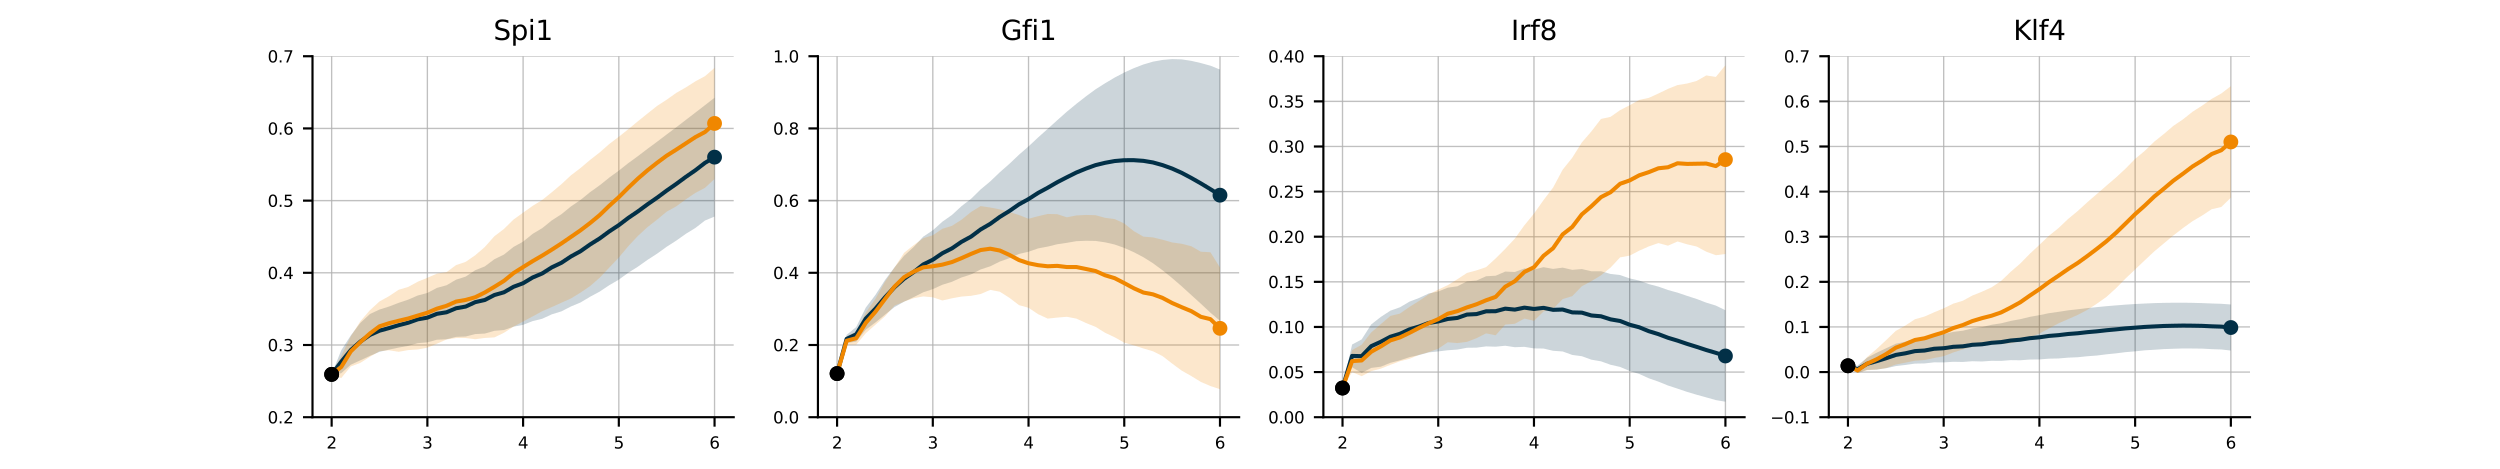 <?xml version="1.0" encoding="utf-8" standalone="no"?>
<!DOCTYPE svg PUBLIC "-//W3C//DTD SVG 1.1//EN"
  "http://www.w3.org/Graphics/SVG/1.1/DTD/svg11.dtd">
<svg xmlns:xlink="http://www.w3.org/1999/xlink" width="921.6pt" height="172.8pt" viewBox="0 0 921.6 172.8" xmlns="http://www.w3.org/2000/svg" version="1.1">
 <defs>
  <style type="text/css">*{stroke-linejoin: round; stroke-linecap: butt}</style>
 </defs>
 <g id="figure_1">
  <g id="patch_1">
   <path d="M 0 172.8 
L 921.6 172.8 
L 921.6 0 
L 0 0 
z
" style="fill: #ffffff"/>
  </g>
  <g id="axes_1">
   <g id="patch_2">
    <path d="M 115.2 153.792 
L 270.47 153.792 
L 270.47 20.736 
L 115.2 20.736 
z
" style="fill: #ffffff"/>
   </g>
   <g id="matplotlib.axis_1">
    <g id="xtick_1">
     <g id="line2d_1">
      <path d="M 122.258 153.792 
L 122.258 20.736 
" clip-path="url(#pcb6f987c82)" style="fill: none; stroke: #b0b0b0; stroke-opacity: 0.8; stroke-width: 0.5; stroke-linecap: square"/>
     </g>
     <g id="line2d_2">
      <defs>
       <path id="m10857736f3" d="M 0 0 
L 0 3.5 
" style="stroke: #000000; stroke-width: 0.8"/>
      </defs>
      <g>
       <use xlink:href="#m10857736f3" x="122.258" y="153.792" style="stroke: #000000; stroke-width: 0.8"/>
      </g>
     </g>
     <g id="text_1">
      <!-- 2 -->
      <g transform="translate(120.349 165.351) scale(0.06 -0.06)">
       <defs>
        <path id="DejaVuSans-32" d="M 1228 531 
L 3431 531 
L 3431 0 
L 469 0 
L 469 531 
Q 828 903 1448 1529 
Q 2069 2156 2228 2338 
Q 2531 2678 2651 2914 
Q 2772 3150 2772 3378 
Q 2772 3750 2511 3984 
Q 2250 4219 1831 4219 
Q 1534 4219 1204 4116 
Q 875 4013 500 3803 
L 500 4441 
Q 881 4594 1212 4672 
Q 1544 4750 1819 4750 
Q 2544 4750 2975 4387 
Q 3406 4025 3406 3419 
Q 3406 3131 3298 2873 
Q 3191 2616 2906 2266 
Q 2828 2175 2409 1742 
Q 1991 1309 1228 531 
z
" transform="scale(0.016)"/>
       </defs>
       <use xlink:href="#DejaVuSans-32"/>
      </g>
     </g>
    </g>
    <g id="xtick_2">
     <g id="line2d_3">
      <path d="M 157.546 153.792 
L 157.546 20.736 
" clip-path="url(#pcb6f987c82)" style="fill: none; stroke: #b0b0b0; stroke-opacity: 0.8; stroke-width: 0.5; stroke-linecap: square"/>
     </g>
     <g id="line2d_4">
      <g>
       <use xlink:href="#m10857736f3" x="157.546" y="153.792" style="stroke: #000000; stroke-width: 0.8"/>
      </g>
     </g>
     <g id="text_2">
      <!-- 3 -->
      <g transform="translate(155.637 165.351) scale(0.06 -0.06)">
       <defs>
        <path id="DejaVuSans-33" d="M 2597 2516 
Q 3050 2419 3304 2112 
Q 3559 1806 3559 1356 
Q 3559 666 3084 287 
Q 2609 -91 1734 -91 
Q 1441 -91 1130 -33 
Q 819 25 488 141 
L 488 750 
Q 750 597 1062 519 
Q 1375 441 1716 441 
Q 2309 441 2620 675 
Q 2931 909 2931 1356 
Q 2931 1769 2642 2001 
Q 2353 2234 1838 2234 
L 1294 2234 
L 1294 2753 
L 1863 2753 
Q 2328 2753 2575 2939 
Q 2822 3125 2822 3475 
Q 2822 3834 2567 4026 
Q 2313 4219 1838 4219 
Q 1578 4219 1281 4162 
Q 984 4106 628 3988 
L 628 4550 
Q 988 4650 1302 4700 
Q 1616 4750 1894 4750 
Q 2613 4750 3031 4423 
Q 3450 4097 3450 3541 
Q 3450 3153 3228 2886 
Q 3006 2619 2597 2516 
z
" transform="scale(0.016)"/>
       </defs>
       <use xlink:href="#DejaVuSans-33"/>
      </g>
     </g>
    </g>
    <g id="xtick_3">
     <g id="line2d_5">
      <path d="M 192.835 153.792 
L 192.835 20.736 
" clip-path="url(#pcb6f987c82)" style="fill: none; stroke: #b0b0b0; stroke-opacity: 0.8; stroke-width: 0.5; stroke-linecap: square"/>
     </g>
     <g id="line2d_6">
      <g>
       <use xlink:href="#m10857736f3" x="192.835" y="153.792" style="stroke: #000000; stroke-width: 0.8"/>
      </g>
     </g>
     <g id="text_3">
      <!-- 4 -->
      <g transform="translate(190.926 165.351) scale(0.06 -0.06)">
       <defs>
        <path id="DejaVuSans-34" d="M 2419 4116 
L 825 1625 
L 2419 1625 
L 2419 4116 
z
M 2253 4666 
L 3047 4666 
L 3047 1625 
L 3713 1625 
L 3713 1100 
L 3047 1100 
L 3047 0 
L 2419 0 
L 2419 1100 
L 313 1100 
L 313 1709 
L 2253 4666 
z
" transform="scale(0.016)"/>
       </defs>
       <use xlink:href="#DejaVuSans-34"/>
      </g>
     </g>
    </g>
    <g id="xtick_4">
     <g id="line2d_7">
      <path d="M 228.123 153.792 
L 228.123 20.736 
" clip-path="url(#pcb6f987c82)" style="fill: none; stroke: #b0b0b0; stroke-opacity: 0.8; stroke-width: 0.5; stroke-linecap: square"/>
     </g>
     <g id="line2d_8">
      <g>
       <use xlink:href="#m10857736f3" x="228.123" y="153.792" style="stroke: #000000; stroke-width: 0.8"/>
      </g>
     </g>
     <g id="text_4">
      <!-- 5 -->
      <g transform="translate(226.215 165.351) scale(0.06 -0.06)">
       <defs>
        <path id="DejaVuSans-35" d="M 691 4666 
L 3169 4666 
L 3169 4134 
L 1269 4134 
L 1269 2991 
Q 1406 3038 1543 3061 
Q 1681 3084 1819 3084 
Q 2600 3084 3056 2656 
Q 3513 2228 3513 1497 
Q 3513 744 3044 326 
Q 2575 -91 1722 -91 
Q 1428 -91 1123 -41 
Q 819 9 494 109 
L 494 744 
Q 775 591 1075 516 
Q 1375 441 1709 441 
Q 2250 441 2565 725 
Q 2881 1009 2881 1497 
Q 2881 1984 2565 2268 
Q 2250 2553 1709 2553 
Q 1456 2553 1204 2497 
Q 953 2441 691 2322 
L 691 4666 
z
" transform="scale(0.016)"/>
       </defs>
       <use xlink:href="#DejaVuSans-35"/>
      </g>
     </g>
    </g>
    <g id="xtick_5">
     <g id="line2d_9">
      <path d="M 263.412 153.792 
L 263.412 20.736 
" clip-path="url(#pcb6f987c82)" style="fill: none; stroke: #b0b0b0; stroke-opacity: 0.8; stroke-width: 0.5; stroke-linecap: square"/>
     </g>
     <g id="line2d_10">
      <g>
       <use xlink:href="#m10857736f3" x="263.412" y="153.792" style="stroke: #000000; stroke-width: 0.8"/>
      </g>
     </g>
     <g id="text_5">
      <!-- 6 -->
      <g transform="translate(261.503 165.351) scale(0.06 -0.06)">
       <defs>
        <path id="DejaVuSans-36" d="M 2113 2584 
Q 1688 2584 1439 2293 
Q 1191 2003 1191 1497 
Q 1191 994 1439 701 
Q 1688 409 2113 409 
Q 2538 409 2786 701 
Q 3034 994 3034 1497 
Q 3034 2003 2786 2293 
Q 2538 2584 2113 2584 
z
M 3366 4563 
L 3366 3988 
Q 3128 4100 2886 4159 
Q 2644 4219 2406 4219 
Q 1781 4219 1451 3797 
Q 1122 3375 1075 2522 
Q 1259 2794 1537 2939 
Q 1816 3084 2150 3084 
Q 2853 3084 3261 2657 
Q 3669 2231 3669 1497 
Q 3669 778 3244 343 
Q 2819 -91 2113 -91 
Q 1303 -91 875 529 
Q 447 1150 447 2328 
Q 447 3434 972 4092 
Q 1497 4750 2381 4750 
Q 2619 4750 2861 4703 
Q 3103 4656 3366 4563 
z
" transform="scale(0.016)"/>
       </defs>
       <use xlink:href="#DejaVuSans-36"/>
      </g>
     </g>
    </g>
   </g>
   <g id="matplotlib.axis_2">
    <g id="ytick_1">
     <g id="line2d_11">
      <path d="M 115.2 153.792 
L 270.47 153.792 
" clip-path="url(#pcb6f987c82)" style="fill: none; stroke: #b0b0b0; stroke-opacity: 0.8; stroke-width: 0.5; stroke-linecap: square"/>
     </g>
     <g id="line2d_12">
      <defs>
       <path id="m5cb5b46720" d="M 0 0 
L -3.5 0 
" style="stroke: #000000; stroke-width: 0.8"/>
      </defs>
      <g>
       <use xlink:href="#m5cb5b46720" x="115.2" y="153.792" style="stroke: #000000; stroke-width: 0.8"/>
      </g>
     </g>
     <g id="text_6">
      <!-- 0.2 -->
      <g transform="translate(98.658 156.072) scale(0.06 -0.06)">
       <defs>
        <path id="DejaVuSans-30" d="M 2034 4250 
Q 1547 4250 1301 3770 
Q 1056 3291 1056 2328 
Q 1056 1369 1301 889 
Q 1547 409 2034 409 
Q 2525 409 2770 889 
Q 3016 1369 3016 2328 
Q 3016 3291 2770 3770 
Q 2525 4250 2034 4250 
z
M 2034 4750 
Q 2819 4750 3233 4129 
Q 3647 3509 3647 2328 
Q 3647 1150 3233 529 
Q 2819 -91 2034 -91 
Q 1250 -91 836 529 
Q 422 1150 422 2328 
Q 422 3509 836 4129 
Q 1250 4750 2034 4750 
z
" transform="scale(0.016)"/>
        <path id="DejaVuSans-2e" d="M 684 794 
L 1344 794 
L 1344 0 
L 684 0 
L 684 794 
z
" transform="scale(0.016)"/>
       </defs>
       <use xlink:href="#DejaVuSans-30"/>
       <use xlink:href="#DejaVuSans-2e" x="63.623"/>
       <use xlink:href="#DejaVuSans-32" x="95.41"/>
      </g>
     </g>
    </g>
    <g id="ytick_2">
     <g id="line2d_13">
      <path d="M 115.2 127.181 
L 270.47 127.181 
" clip-path="url(#pcb6f987c82)" style="fill: none; stroke: #b0b0b0; stroke-opacity: 0.8; stroke-width: 0.5; stroke-linecap: square"/>
     </g>
     <g id="line2d_14">
      <g>
       <use xlink:href="#m5cb5b46720" x="115.2" y="127.181" style="stroke: #000000; stroke-width: 0.8"/>
      </g>
     </g>
     <g id="text_7">
      <!-- 0.3 -->
      <g transform="translate(98.658 129.46) scale(0.06 -0.06)">
       <use xlink:href="#DejaVuSans-30"/>
       <use xlink:href="#DejaVuSans-2e" x="63.623"/>
       <use xlink:href="#DejaVuSans-33" x="95.41"/>
      </g>
     </g>
    </g>
    <g id="ytick_3">
     <g id="line2d_15">
      <path d="M 115.2 100.57 
L 270.47 100.57 
" clip-path="url(#pcb6f987c82)" style="fill: none; stroke: #b0b0b0; stroke-opacity: 0.8; stroke-width: 0.5; stroke-linecap: square"/>
     </g>
     <g id="line2d_16">
      <g>
       <use xlink:href="#m5cb5b46720" x="115.2" y="100.57" style="stroke: #000000; stroke-width: 0.8"/>
      </g>
     </g>
     <g id="text_8">
      <!-- 0.4 -->
      <g transform="translate(98.658 102.849) scale(0.06 -0.06)">
       <use xlink:href="#DejaVuSans-30"/>
       <use xlink:href="#DejaVuSans-2e" x="63.623"/>
       <use xlink:href="#DejaVuSans-34" x="95.41"/>
      </g>
     </g>
    </g>
    <g id="ytick_4">
     <g id="line2d_17">
      <path d="M 115.2 73.958 
L 270.47 73.958 
" clip-path="url(#pcb6f987c82)" style="fill: none; stroke: #b0b0b0; stroke-opacity: 0.8; stroke-width: 0.5; stroke-linecap: square"/>
     </g>
     <g id="line2d_18">
      <g>
       <use xlink:href="#m5cb5b46720" x="115.2" y="73.958" style="stroke: #000000; stroke-width: 0.8"/>
      </g>
     </g>
     <g id="text_9">
      <!-- 0.5 -->
      <g transform="translate(98.658 76.238) scale(0.06 -0.06)">
       <use xlink:href="#DejaVuSans-30"/>
       <use xlink:href="#DejaVuSans-2e" x="63.623"/>
       <use xlink:href="#DejaVuSans-35" x="95.41"/>
      </g>
     </g>
    </g>
    <g id="ytick_5">
     <g id="line2d_19">
      <path d="M 115.2 47.347 
L 270.47 47.347 
" clip-path="url(#pcb6f987c82)" style="fill: none; stroke: #b0b0b0; stroke-opacity: 0.8; stroke-width: 0.5; stroke-linecap: square"/>
     </g>
     <g id="line2d_20">
      <g>
       <use xlink:href="#m5cb5b46720" x="115.2" y="47.347" style="stroke: #000000; stroke-width: 0.8"/>
      </g>
     </g>
     <g id="text_10">
      <!-- 0.6 -->
      <g transform="translate(98.658 49.627) scale(0.06 -0.06)">
       <use xlink:href="#DejaVuSans-30"/>
       <use xlink:href="#DejaVuSans-2e" x="63.623"/>
       <use xlink:href="#DejaVuSans-36" x="95.41"/>
      </g>
     </g>
    </g>
    <g id="ytick_6">
     <g id="line2d_21">
      <path d="M 115.2 20.736 
L 270.47 20.736 
" clip-path="url(#pcb6f987c82)" style="fill: none; stroke: #b0b0b0; stroke-opacity: 0.8; stroke-width: 0.5; stroke-linecap: square"/>
     </g>
     <g id="line2d_22">
      <g>
       <use xlink:href="#m5cb5b46720" x="115.2" y="20.736" style="stroke: #000000; stroke-width: 0.8"/>
      </g>
     </g>
     <g id="text_11">
      <!-- 0.7 -->
      <g transform="translate(98.658 23.016) scale(0.06 -0.06)">
       <defs>
        <path id="DejaVuSans-37" d="M 525 4666 
L 3525 4666 
L 3525 4397 
L 1831 0 
L 1172 0 
L 2766 4134 
L 525 4134 
L 525 4666 
z
" transform="scale(0.016)"/>
       </defs>
       <use xlink:href="#DejaVuSans-30"/>
       <use xlink:href="#DejaVuSans-2e" x="63.623"/>
       <use xlink:href="#DejaVuSans-37" x="95.41"/>
      </g>
     </g>
    </g>
   </g>
   <g id="patch_3">
    <path d="M 115.2 153.792 
L 115.2 20.736 
" style="fill: none; stroke: #000000; stroke-width: 0.8; stroke-linejoin: miter; stroke-linecap: square"/>
   </g>
   <g id="patch_4">
    <path d="M 115.2 153.792 
L 270.47 153.792 
" style="fill: none; stroke: #000000; stroke-width: 0.8; stroke-linejoin: miter; stroke-linecap: square"/>
   </g>
   <g id="text_12">
    <!-- Spi1 -->
    <g transform="translate(181.916 14.736) scale(0.1 -0.1)">
     <defs>
      <path id="DejaVuSans-53" d="M 3425 4513 
L 3425 3897 
Q 3066 4069 2747 4153 
Q 2428 4238 2131 4238 
Q 1616 4238 1336 4038 
Q 1056 3838 1056 3469 
Q 1056 3159 1242 3001 
Q 1428 2844 1947 2747 
L 2328 2669 
Q 3034 2534 3370 2195 
Q 3706 1856 3706 1288 
Q 3706 609 3251 259 
Q 2797 -91 1919 -91 
Q 1588 -91 1214 -16 
Q 841 59 441 206 
L 441 856 
Q 825 641 1194 531 
Q 1563 422 1919 422 
Q 2459 422 2753 634 
Q 3047 847 3047 1241 
Q 3047 1584 2836 1778 
Q 2625 1972 2144 2069 
L 1759 2144 
Q 1053 2284 737 2584 
Q 422 2884 422 3419 
Q 422 4038 858 4394 
Q 1294 4750 2059 4750 
Q 2388 4750 2728 4690 
Q 3069 4631 3425 4513 
z
" transform="scale(0.016)"/>
      <path id="DejaVuSans-70" d="M 1159 525 
L 1159 -1331 
L 581 -1331 
L 581 3500 
L 1159 3500 
L 1159 2969 
Q 1341 3281 1617 3432 
Q 1894 3584 2278 3584 
Q 2916 3584 3314 3078 
Q 3713 2572 3713 1747 
Q 3713 922 3314 415 
Q 2916 -91 2278 -91 
Q 1894 -91 1617 61 
Q 1341 213 1159 525 
z
M 3116 1747 
Q 3116 2381 2855 2742 
Q 2594 3103 2138 3103 
Q 1681 3103 1420 2742 
Q 1159 2381 1159 1747 
Q 1159 1113 1420 752 
Q 1681 391 2138 391 
Q 2594 391 2855 752 
Q 3116 1113 3116 1747 
z
" transform="scale(0.016)"/>
      <path id="DejaVuSans-69" d="M 603 3500 
L 1178 3500 
L 1178 0 
L 603 0 
L 603 3500 
z
M 603 4863 
L 1178 4863 
L 1178 4134 
L 603 4134 
L 603 4863 
z
" transform="scale(0.016)"/>
      <path id="DejaVuSans-31" d="M 794 531 
L 1825 531 
L 1825 4091 
L 703 3866 
L 703 4441 
L 1819 4666 
L 2450 4666 
L 2450 531 
L 3481 531 
L 3481 0 
L 794 0 
L 794 531 
z
" transform="scale(0.016)"/>
     </defs>
     <use xlink:href="#DejaVuSans-53"/>
     <use xlink:href="#DejaVuSans-70" x="63.477"/>
     <use xlink:href="#DejaVuSans-69" x="126.953"/>
     <use xlink:href="#DejaVuSans-31" x="154.736"/>
    </g>
   </g>
   <g id="PolyCollection_1">
    <path d="M 122.258 138.009 
L 122.258 138.009 
L 125.787 129.143 
L 129.315 123.673 
L 132.844 119.029 
L 136.373 115.761 
L 139.902 114.108 
L 143.431 112.991 
L 146.96 111.633 
L 150.489 110.45 
L 154.017 108.924 
L 157.546 107.994 
L 161.075 106.127 
L 164.604 105.158 
L 168.133 103.092 
L 171.662 101.965 
L 175.191 99.603 
L 178.719 98.209 
L 182.248 95.561 
L 185.777 93.841 
L 189.306 91.022 
L 192.835 89.072 
L 196.364 86.202 
L 199.892 84.095 
L 203.421 81.241 
L 206.95 78.971 
L 210.479 76.093 
L 214.008 73.696 
L 217.537 70.825 
L 221.066 68.301 
L 224.594 65.471 
L 228.123 62.893 
L 231.652 60.102 
L 235.181 57.54 
L 238.71 54.839 
L 242.239 52.24 
L 245.768 49.559 
L 249.296 46.912 
L 252.825 44.2 
L 256.354 41.494 
L 259.883 38.769 
L 263.412 36.021 
L 263.412 79.827 
L 263.412 79.827 
L 259.883 81.297 
L 256.354 84.031 
L 252.825 86.194 
L 249.296 88.704 
L 245.768 90.957 
L 242.239 93.506 
L 238.71 95.785 
L 235.181 98.292 
L 231.652 100.516 
L 228.123 103.084 
L 224.594 105.143 
L 221.066 107.499 
L 217.537 109.393 
L 214.008 111.503 
L 210.479 112.976 
L 206.95 114.787 
L 203.421 115.87 
L 199.892 117.497 
L 196.364 118.374 
L 192.835 119.74 
L 189.306 120.427 
L 185.777 121.658 
L 182.248 121.954 
L 178.719 122.967 
L 175.191 123.157 
L 171.662 124.054 
L 168.133 124.18 
L 164.604 125.074 
L 161.075 125.236 
L 157.546 126.207 
L 154.017 126.507 
L 150.489 127.504 
L 146.96 128.135 
L 143.431 128.88 
L 139.902 129.7 
L 136.373 131.177 
L 132.844 132.821 
L 129.315 134.448 
L 125.787 137.606 
L 122.258 138.009 
z
" clip-path="url(#pcb6f987c82)" style="fill: #023047; fill-opacity: 0.2"/>
   </g>
   <g id="PolyCollection_2">
    <path d="M 122.258 138.009 
L 122.258 138.009 
L 125.787 131.194 
L 129.315 124 
L 132.844 118.433 
L 136.373 114.344 
L 139.902 111.119 
L 143.431 109.167 
L 146.96 106.818 
L 150.489 105.768 
L 154.017 103.841 
L 157.546 102.4 
L 161.075 100.863 
L 164.604 100.319 
L 168.133 97.716 
L 171.662 96.525 
L 175.191 94.095 
L 178.719 91.05 
L 182.248 87.09 
L 185.777 84.4 
L 189.306 80.928 
L 192.835 78.396 
L 196.364 75.883 
L 199.892 73.712 
L 203.421 70.866 
L 206.95 67.895 
L 210.479 64.62 
L 214.008 61.921 
L 217.537 58.947 
L 221.066 56.195 
L 224.594 53.084 
L 228.123 50.412 
L 231.652 47.604 
L 235.181 44.678 
L 238.71 41.838 
L 242.239 39.034 
L 245.768 36.748 
L 249.296 34.242 
L 252.825 32.225 
L 256.354 29.973 
L 259.883 28.085 
L 263.412 25.014 
L 263.412 65.983 
L 263.412 65.983 
L 259.883 69.246 
L 256.354 71.112 
L 252.825 73.481 
L 249.296 76.074 
L 245.768 78.025 
L 242.239 80.964 
L 238.71 83.714 
L 235.181 86.955 
L 231.652 90.716 
L 228.123 94.936 
L 224.594 98.656 
L 221.066 102.383 
L 217.537 105.462 
L 214.008 107.862 
L 210.479 110.028 
L 206.95 111.604 
L 203.421 113.195 
L 199.892 114.725 
L 196.364 116.642 
L 192.835 118.513 
L 189.306 120.411 
L 185.777 122.679 
L 182.248 124.381 
L 178.719 124.583 
L 175.191 125.049 
L 171.662 124.618 
L 168.133 124.626 
L 164.604 125.148 
L 161.075 126.699 
L 157.546 128.153 
L 154.017 128.832 
L 150.489 129.054 
L 146.96 129.689 
L 143.431 129.128 
L 139.902 129.471 
L 136.373 131.518 
L 132.844 133.76 
L 129.315 135.087 
L 125.787 139.379 
L 122.258 138.009 
z
" clip-path="url(#pcb6f987c82)" style="fill: #f08700; fill-opacity: 0.2"/>
   </g>
   <g id="line2d_23">
    <path d="M 122.258 138.009 
L 125.787 133.374 
L 129.315 129.06 
L 132.844 125.925 
L 136.373 123.469 
L 139.902 121.904 
L 143.431 120.936 
L 146.96 119.884 
L 150.489 118.977 
L 154.017 117.716 
L 157.546 117.101 
L 161.075 115.681 
L 164.604 115.116 
L 168.133 113.636 
L 171.662 113.01 
L 175.191 111.38 
L 178.719 110.588 
L 182.248 108.757 
L 185.777 107.75 
L 189.306 105.724 
L 192.835 104.406 
L 196.364 102.288 
L 199.892 100.796 
L 203.421 98.556 
L 206.95 96.879 
L 210.479 94.535 
L 214.008 92.599 
L 217.537 90.109 
L 221.066 87.9 
L 224.594 85.307 
L 228.123 82.989 
L 231.652 80.309 
L 235.181 77.916 
L 238.71 75.312 
L 242.239 72.873 
L 245.768 70.258 
L 249.296 67.808 
L 252.825 65.197 
L 256.354 62.762 
L 259.883 60.033 
L 263.412 57.924 
" clip-path="url(#pcb6f987c82)" style="fill: none; stroke: #023047; stroke-width: 1.5; stroke-linecap: square"/>
   </g>
   <g id="line2d_24">
    <path d="M 122.258 138.009 
L 125.787 135.286 
L 129.315 129.544 
L 132.844 126.097 
L 136.373 122.931 
L 139.902 120.295 
L 143.431 119.147 
L 146.96 118.253 
L 150.489 117.411 
L 154.017 116.337 
L 157.546 115.276 
L 161.075 113.781 
L 164.604 112.733 
L 168.133 111.171 
L 171.662 110.571 
L 175.191 109.572 
L 178.719 107.816 
L 182.248 105.735 
L 185.777 103.54 
L 189.306 100.67 
L 192.835 98.455 
L 196.364 96.263 
L 199.892 94.218 
L 203.421 92.03 
L 206.95 89.75 
L 210.479 87.324 
L 214.008 84.891 
L 217.537 82.204 
L 221.066 79.289 
L 224.594 75.87 
L 228.123 72.674 
L 231.652 69.16 
L 235.181 65.816 
L 238.71 62.776 
L 242.239 59.999 
L 245.768 57.387 
L 249.296 55.158 
L 252.825 52.853 
L 256.354 50.543 
L 259.883 48.665 
L 263.412 45.499 
" clip-path="url(#pcb6f987c82)" style="fill: none; stroke: #f08700; stroke-width: 1.5; stroke-linecap: square"/>
   </g>
   <g id="PathCollection_1">
    <path d="M 122.258 140.748 
C 122.984 140.748 123.681 140.459 124.194 139.946 
C 124.708 139.432 124.996 138.735 124.996 138.009 
C 124.996 137.283 124.708 136.586 124.194 136.073 
C 123.681 135.559 122.984 135.27 122.258 135.27 
C 121.531 135.27 120.835 135.559 120.321 136.073 
C 119.808 136.586 119.519 137.283 119.519 138.009 
C 119.519 138.735 119.808 139.432 120.321 139.946 
C 120.835 140.459 121.531 140.748 122.258 140.748 
z
" clip-path="url(#pcb6f987c82)"/>
   </g>
   <g id="PathCollection_2">
    <path d="M 263.412 60.663 
C 264.138 60.663 264.835 60.374 265.348 59.861 
C 265.862 59.347 266.15 58.651 266.15 57.924 
C 266.15 57.198 265.862 56.501 265.348 55.988 
C 264.835 55.474 264.138 55.186 263.412 55.186 
C 262.686 55.186 261.989 55.474 261.475 55.988 
C 260.962 56.501 260.673 57.198 260.673 57.924 
C 260.673 58.651 260.962 59.347 261.475 59.861 
C 261.989 60.374 262.686 60.663 263.412 60.663 
z
" clip-path="url(#pcb6f987c82)" style="fill: #023047"/>
   </g>
   <g id="PathCollection_3">
    <path d="M 122.258 140.748 
C 122.984 140.748 123.681 140.459 124.194 139.946 
C 124.708 139.432 124.996 138.735 124.996 138.009 
C 124.996 137.283 124.708 136.586 124.194 136.073 
C 123.681 135.559 122.984 135.27 122.258 135.27 
C 121.531 135.27 120.835 135.559 120.321 136.073 
C 119.808 136.586 119.519 137.283 119.519 138.009 
C 119.519 138.735 119.808 139.432 120.321 139.946 
C 120.835 140.459 121.531 140.748 122.258 140.748 
z
" clip-path="url(#pcb6f987c82)"/>
   </g>
   <g id="PathCollection_4">
    <path d="M 263.412 48.237 
C 264.138 48.237 264.835 47.949 265.348 47.435 
C 265.862 46.922 266.15 46.225 266.15 45.499 
C 266.15 44.772 265.862 44.076 265.348 43.562 
C 264.835 43.049 264.138 42.76 263.412 42.76 
C 262.686 42.76 261.989 43.049 261.475 43.562 
C 260.962 44.076 260.673 44.772 260.673 45.499 
C 260.673 46.225 260.962 46.922 261.475 47.435 
C 261.989 47.949 262.686 48.237 263.412 48.237 
z
" clip-path="url(#pcb6f987c82)" style="fill: #f08700"/>
   </g>
  </g>
  <g id="axes_2">
   <g id="patch_5">
    <path d="M 301.523 153.792 
L 456.793 153.792 
L 456.793 20.736 
L 301.523 20.736 
z
" style="fill: #ffffff"/>
   </g>
   <g id="matplotlib.axis_3">
    <g id="xtick_6">
     <g id="line2d_25">
      <path d="M 308.581 153.792 
L 308.581 20.736 
" clip-path="url(#p9c407bedb6)" style="fill: none; stroke: #b0b0b0; stroke-opacity: 0.8; stroke-width: 0.5; stroke-linecap: square"/>
     </g>
     <g id="line2d_26">
      <g>
       <use xlink:href="#m10857736f3" x="308.581" y="153.792" style="stroke: #000000; stroke-width: 0.8"/>
      </g>
     </g>
     <g id="text_13">
      <!-- 2 -->
      <g transform="translate(306.672 165.351) scale(0.06 -0.06)">
       <use xlink:href="#DejaVuSans-32"/>
      </g>
     </g>
    </g>
    <g id="xtick_7">
     <g id="line2d_27">
      <path d="M 343.87 153.792 
L 343.87 20.736 
" clip-path="url(#p9c407bedb6)" style="fill: none; stroke: #b0b0b0; stroke-opacity: 0.8; stroke-width: 0.5; stroke-linecap: square"/>
     </g>
     <g id="line2d_28">
      <g>
       <use xlink:href="#m10857736f3" x="343.87" y="153.792" style="stroke: #000000; stroke-width: 0.8"/>
      </g>
     </g>
     <g id="text_14">
      <!-- 3 -->
      <g transform="translate(341.961 165.351) scale(0.06 -0.06)">
       <use xlink:href="#DejaVuSans-33"/>
      </g>
     </g>
    </g>
    <g id="xtick_8">
     <g id="line2d_29">
      <path d="M 379.158 153.792 
L 379.158 20.736 
" clip-path="url(#p9c407bedb6)" style="fill: none; stroke: #b0b0b0; stroke-opacity: 0.8; stroke-width: 0.5; stroke-linecap: square"/>
     </g>
     <g id="line2d_30">
      <g>
       <use xlink:href="#m10857736f3" x="379.158" y="153.792" style="stroke: #000000; stroke-width: 0.8"/>
      </g>
     </g>
     <g id="text_15">
      <!-- 4 -->
      <g transform="translate(377.25 165.351) scale(0.06 -0.06)">
       <use xlink:href="#DejaVuSans-34"/>
      </g>
     </g>
    </g>
    <g id="xtick_9">
     <g id="line2d_31">
      <path d="M 414.447 153.792 
L 414.447 20.736 
" clip-path="url(#p9c407bedb6)" style="fill: none; stroke: #b0b0b0; stroke-opacity: 0.8; stroke-width: 0.5; stroke-linecap: square"/>
     </g>
     <g id="line2d_32">
      <g>
       <use xlink:href="#m10857736f3" x="414.447" y="153.792" style="stroke: #000000; stroke-width: 0.8"/>
      </g>
     </g>
     <g id="text_16">
      <!-- 5 -->
      <g transform="translate(412.538 165.351) scale(0.06 -0.06)">
       <use xlink:href="#DejaVuSans-35"/>
      </g>
     </g>
    </g>
    <g id="xtick_10">
     <g id="line2d_33">
      <path d="M 449.735 153.792 
L 449.735 20.736 
" clip-path="url(#p9c407bedb6)" style="fill: none; stroke: #b0b0b0; stroke-opacity: 0.8; stroke-width: 0.5; stroke-linecap: square"/>
     </g>
     <g id="line2d_34">
      <g>
       <use xlink:href="#m10857736f3" x="449.735" y="153.792" style="stroke: #000000; stroke-width: 0.8"/>
      </g>
     </g>
     <g id="text_17">
      <!-- 6 -->
      <g transform="translate(447.827 165.351) scale(0.06 -0.06)">
       <use xlink:href="#DejaVuSans-36"/>
      </g>
     </g>
    </g>
   </g>
   <g id="matplotlib.axis_4">
    <g id="ytick_7">
     <g id="line2d_35">
      <path d="M 301.523 153.792 
L 456.793 153.792 
" clip-path="url(#p9c407bedb6)" style="fill: none; stroke: #b0b0b0; stroke-opacity: 0.8; stroke-width: 0.5; stroke-linecap: square"/>
     </g>
     <g id="line2d_36">
      <g>
       <use xlink:href="#m5cb5b46720" x="301.523" y="153.792" style="stroke: #000000; stroke-width: 0.8"/>
      </g>
     </g>
     <g id="text_18">
      <!-- 0.0 -->
      <g transform="translate(284.982 156.072) scale(0.06 -0.06)">
       <use xlink:href="#DejaVuSans-30"/>
       <use xlink:href="#DejaVuSans-2e" x="63.623"/>
       <use xlink:href="#DejaVuSans-30" x="95.41"/>
      </g>
     </g>
    </g>
    <g id="ytick_8">
     <g id="line2d_37">
      <path d="M 301.523 127.181 
L 456.793 127.181 
" clip-path="url(#p9c407bedb6)" style="fill: none; stroke: #b0b0b0; stroke-opacity: 0.8; stroke-width: 0.5; stroke-linecap: square"/>
     </g>
     <g id="line2d_38">
      <g>
       <use xlink:href="#m5cb5b46720" x="301.523" y="127.181" style="stroke: #000000; stroke-width: 0.8"/>
      </g>
     </g>
     <g id="text_19">
      <!-- 0.2 -->
      <g transform="translate(284.982 129.46) scale(0.06 -0.06)">
       <use xlink:href="#DejaVuSans-30"/>
       <use xlink:href="#DejaVuSans-2e" x="63.623"/>
       <use xlink:href="#DejaVuSans-32" x="95.41"/>
      </g>
     </g>
    </g>
    <g id="ytick_9">
     <g id="line2d_39">
      <path d="M 301.523 100.57 
L 456.793 100.57 
" clip-path="url(#p9c407bedb6)" style="fill: none; stroke: #b0b0b0; stroke-opacity: 0.8; stroke-width: 0.5; stroke-linecap: square"/>
     </g>
     <g id="line2d_40">
      <g>
       <use xlink:href="#m5cb5b46720" x="301.523" y="100.57" style="stroke: #000000; stroke-width: 0.8"/>
      </g>
     </g>
     <g id="text_20">
      <!-- 0.4 -->
      <g transform="translate(284.982 102.849) scale(0.06 -0.06)">
       <use xlink:href="#DejaVuSans-30"/>
       <use xlink:href="#DejaVuSans-2e" x="63.623"/>
       <use xlink:href="#DejaVuSans-34" x="95.41"/>
      </g>
     </g>
    </g>
    <g id="ytick_10">
     <g id="line2d_41">
      <path d="M 301.523 73.958 
L 456.793 73.958 
" clip-path="url(#p9c407bedb6)" style="fill: none; stroke: #b0b0b0; stroke-opacity: 0.8; stroke-width: 0.5; stroke-linecap: square"/>
     </g>
     <g id="line2d_42">
      <g>
       <use xlink:href="#m5cb5b46720" x="301.523" y="73.958" style="stroke: #000000; stroke-width: 0.8"/>
      </g>
     </g>
     <g id="text_21">
      <!-- 0.6 -->
      <g transform="translate(284.982 76.238) scale(0.06 -0.06)">
       <use xlink:href="#DejaVuSans-30"/>
       <use xlink:href="#DejaVuSans-2e" x="63.623"/>
       <use xlink:href="#DejaVuSans-36" x="95.41"/>
      </g>
     </g>
    </g>
    <g id="ytick_11">
     <g id="line2d_43">
      <path d="M 301.523 47.347 
L 456.793 47.347 
" clip-path="url(#p9c407bedb6)" style="fill: none; stroke: #b0b0b0; stroke-opacity: 0.8; stroke-width: 0.5; stroke-linecap: square"/>
     </g>
     <g id="line2d_44">
      <g>
       <use xlink:href="#m5cb5b46720" x="301.523" y="47.347" style="stroke: #000000; stroke-width: 0.8"/>
      </g>
     </g>
     <g id="text_22">
      <!-- 0.8 -->
      <g transform="translate(284.982 49.627) scale(0.06 -0.06)">
       <defs>
        <path id="DejaVuSans-38" d="M 2034 2216 
Q 1584 2216 1326 1975 
Q 1069 1734 1069 1313 
Q 1069 891 1326 650 
Q 1584 409 2034 409 
Q 2484 409 2743 651 
Q 3003 894 3003 1313 
Q 3003 1734 2745 1975 
Q 2488 2216 2034 2216 
z
M 1403 2484 
Q 997 2584 770 2862 
Q 544 3141 544 3541 
Q 544 4100 942 4425 
Q 1341 4750 2034 4750 
Q 2731 4750 3128 4425 
Q 3525 4100 3525 3541 
Q 3525 3141 3298 2862 
Q 3072 2584 2669 2484 
Q 3125 2378 3379 2068 
Q 3634 1759 3634 1313 
Q 3634 634 3220 271 
Q 2806 -91 2034 -91 
Q 1263 -91 848 271 
Q 434 634 434 1313 
Q 434 1759 690 2068 
Q 947 2378 1403 2484 
z
M 1172 3481 
Q 1172 3119 1398 2916 
Q 1625 2713 2034 2713 
Q 2441 2713 2670 2916 
Q 2900 3119 2900 3481 
Q 2900 3844 2670 4047 
Q 2441 4250 2034 4250 
Q 1625 4250 1398 4047 
Q 1172 3844 1172 3481 
z
" transform="scale(0.016)"/>
       </defs>
       <use xlink:href="#DejaVuSans-30"/>
       <use xlink:href="#DejaVuSans-2e" x="63.623"/>
       <use xlink:href="#DejaVuSans-38" x="95.41"/>
      </g>
     </g>
    </g>
    <g id="ytick_12">
     <g id="line2d_45">
      <path d="M 301.523 20.736 
L 456.793 20.736 
" clip-path="url(#p9c407bedb6)" style="fill: none; stroke: #b0b0b0; stroke-opacity: 0.8; stroke-width: 0.5; stroke-linecap: square"/>
     </g>
     <g id="line2d_46">
      <g>
       <use xlink:href="#m5cb5b46720" x="301.523" y="20.736" style="stroke: #000000; stroke-width: 0.8"/>
      </g>
     </g>
     <g id="text_23">
      <!-- 1.0 -->
      <g transform="translate(284.982 23.016) scale(0.06 -0.06)">
       <use xlink:href="#DejaVuSans-31"/>
       <use xlink:href="#DejaVuSans-2e" x="63.623"/>
       <use xlink:href="#DejaVuSans-30" x="95.41"/>
      </g>
     </g>
    </g>
   </g>
   <g id="patch_6">
    <path d="M 301.523 153.792 
L 301.523 20.736 
" style="fill: none; stroke: #000000; stroke-width: 0.8; stroke-linejoin: miter; stroke-linecap: square"/>
   </g>
   <g id="patch_7">
    <path d="M 301.523 153.792 
L 456.793 153.792 
" style="fill: none; stroke: #000000; stroke-width: 0.8; stroke-linejoin: miter; stroke-linecap: square"/>
   </g>
   <g id="text_24">
    <!-- Gfi1 -->
    <g transform="translate(368.954 14.736) scale(0.1 -0.1)">
     <defs>
      <path id="DejaVuSans-47" d="M 3809 666 
L 3809 1919 
L 2778 1919 
L 2778 2438 
L 4434 2438 
L 4434 434 
Q 4069 175 3628 42 
Q 3188 -91 2688 -91 
Q 1594 -91 976 548 
Q 359 1188 359 2328 
Q 359 3472 976 4111 
Q 1594 4750 2688 4750 
Q 3144 4750 3555 4637 
Q 3966 4525 4313 4306 
L 4313 3634 
Q 3963 3931 3569 4081 
Q 3175 4231 2741 4231 
Q 1884 4231 1454 3753 
Q 1025 3275 1025 2328 
Q 1025 1384 1454 906 
Q 1884 428 2741 428 
Q 3075 428 3337 486 
Q 3600 544 3809 666 
z
" transform="scale(0.016)"/>
      <path id="DejaVuSans-66" d="M 2375 4863 
L 2375 4384 
L 1825 4384 
Q 1516 4384 1395 4259 
Q 1275 4134 1275 3809 
L 1275 3500 
L 2222 3500 
L 2222 3053 
L 1275 3053 
L 1275 0 
L 697 0 
L 697 3053 
L 147 3053 
L 147 3500 
L 697 3500 
L 697 3744 
Q 697 4328 969 4595 
Q 1241 4863 1831 4863 
L 2375 4863 
z
" transform="scale(0.016)"/>
     </defs>
     <use xlink:href="#DejaVuSans-47"/>
     <use xlink:href="#DejaVuSans-66" x="77.49"/>
     <use xlink:href="#DejaVuSans-69" x="112.695"/>
     <use xlink:href="#DejaVuSans-31" x="140.479"/>
    </g>
   </g>
   <g id="PolyCollection_3">
    <path d="M 308.581 137.72 
L 308.581 137.72 
L 312.11 123.421 
L 315.639 120.557 
L 319.168 113.378 
L 322.697 108.743 
L 326.225 103.265 
L 329.754 98.563 
L 333.283 94.285 
L 336.812 91.066 
L 340.341 87.237 
L 343.87 84.9 
L 347.399 81.723 
L 350.927 79.242 
L 354.456 75.989 
L 357.985 73.282 
L 361.514 69.812 
L 365.043 66.876 
L 368.572 63.496 
L 372.101 60.401 
L 375.629 57.05 
L 379.158 53.969 
L 382.687 50.666 
L 386.216 47.518 
L 389.745 44.311 
L 393.274 41.182 
L 396.803 38.273 
L 400.331 35.52 
L 403.86 32.926 
L 407.389 30.691 
L 410.918 28.587 
L 414.447 26.726 
L 417.976 25.125 
L 421.504 23.769 
L 425.033 22.728 
L 428.562 22.095 
L 432.091 21.783 
L 435.62 21.886 
L 439.149 22.428 
L 442.678 23.242 
L 446.206 24.214 
L 449.735 25.638 
L 449.735 118.266 
L 449.735 118.266 
L 446.206 115.262 
L 442.678 111.962 
L 439.149 108.763 
L 435.62 105.548 
L 432.091 102.497 
L 428.562 99.641 
L 425.033 97.045 
L 421.504 94.82 
L 417.976 92.973 
L 414.447 91.395 
L 410.918 90.143 
L 407.389 89.335 
L 403.86 88.818 
L 400.331 88.769 
L 396.803 88.907 
L 393.274 89.519 
L 389.745 90.037 
L 386.216 90.909 
L 382.687 91.569 
L 379.158 92.802 
L 375.629 93.615 
L 372.101 95.17 
L 368.572 96.424 
L 365.043 98.175 
L 361.514 99.332 
L 357.985 101.149 
L 354.456 102.285 
L 350.927 103.876 
L 347.399 104.974 
L 343.87 106.589 
L 340.341 107.757 
L 336.812 109.532 
L 333.283 111.214 
L 329.754 113.196 
L 326.225 116.005 
L 322.697 118.893 
L 319.168 121.504 
L 315.639 125.939 
L 312.11 126.432 
L 308.581 137.72 
z
" clip-path="url(#p9c407bedb6)" style="fill: #023047; fill-opacity: 0.2"/>
   </g>
   <g id="PolyCollection_4">
    <path d="M 308.581 137.72 
L 308.581 137.72 
L 312.11 124.151 
L 315.639 122.273 
L 319.168 115.193 
L 322.697 110.172 
L 326.225 103.878 
L 329.754 98.618 
L 333.283 93.189 
L 336.812 90.368 
L 340.341 87.825 
L 343.87 86.722 
L 347.399 84.34 
L 350.927 83.243 
L 354.456 80.995 
L 357.985 78.133 
L 361.514 75.962 
L 365.043 76.497 
L 368.572 77.181 
L 372.101 78.157 
L 375.629 79.253 
L 379.158 80.637 
L 382.687 79.692 
L 386.216 78.873 
L 389.745 78.944 
L 393.274 80.105 
L 396.803 79.418 
L 400.331 79.239 
L 403.86 79.326 
L 407.389 80.294 
L 410.918 80.754 
L 414.447 82.396 
L 417.976 85.206 
L 421.504 87.227 
L 425.033 87.517 
L 428.562 88.37 
L 432.091 89.369 
L 435.62 89.867 
L 439.149 90.764 
L 442.678 92.787 
L 446.206 92.986 
L 449.735 98.608 
L 449.735 143.469 
L 449.735 143.469 
L 446.206 142.313 
L 442.678 140.793 
L 439.149 138.627 
L 435.62 136.617 
L 432.091 134.019 
L 428.562 131.282 
L 425.033 129.501 
L 421.504 128.458 
L 417.976 127.329 
L 414.447 126.329 
L 410.918 124.338 
L 407.389 122.672 
L 403.86 120.489 
L 400.331 119.073 
L 396.803 117.456 
L 393.274 116.78 
L 389.745 117.075 
L 386.216 117.446 
L 382.687 115.821 
L 379.158 113.464 
L 375.629 112.478 
L 372.101 109.774 
L 368.572 107.539 
L 365.043 106.868 
L 361.514 108.375 
L 357.985 109.053 
L 354.456 109.326 
L 350.927 109.969 
L 347.399 110.771 
L 343.87 109.592 
L 340.341 109.277 
L 336.812 109.942 
L 333.283 111.181 
L 329.754 112.674 
L 326.225 116.628 
L 322.697 119.738 
L 319.168 122.827 
L 315.639 127.052 
L 312.11 127.063 
L 308.581 137.72 
z
" clip-path="url(#p9c407bedb6)" style="fill: #f08700; fill-opacity: 0.2"/>
   </g>
   <g id="line2d_47">
    <path d="M 308.581 137.72 
L 312.11 124.927 
L 315.639 123.248 
L 319.168 117.441 
L 322.697 113.818 
L 326.225 109.635 
L 329.754 105.88 
L 333.283 102.749 
L 336.812 100.299 
L 340.341 97.497 
L 343.87 95.744 
L 347.399 93.349 
L 350.927 91.559 
L 354.456 89.137 
L 357.985 87.215 
L 361.514 84.572 
L 365.043 82.525 
L 368.572 79.96 
L 372.101 77.786 
L 375.629 75.333 
L 379.158 73.386 
L 382.687 71.118 
L 386.216 69.213 
L 389.745 67.174 
L 393.274 65.35 
L 396.803 63.59 
L 400.331 62.144 
L 403.86 60.872 
L 407.389 60.013 
L 410.918 59.365 
L 414.447 59.06 
L 417.976 59.049 
L 421.504 59.295 
L 425.033 59.886 
L 428.562 60.868 
L 432.091 62.14 
L 435.62 63.717 
L 439.149 65.596 
L 442.678 67.602 
L 446.206 69.738 
L 449.735 71.952 
" clip-path="url(#p9c407bedb6)" style="fill: none; stroke: #023047; stroke-width: 1.5; stroke-linecap: square"/>
   </g>
   <g id="line2d_48">
    <path d="M 308.581 137.72 
L 312.11 125.607 
L 315.639 124.662 
L 319.168 119.01 
L 322.697 114.955 
L 326.225 110.253 
L 329.754 105.646 
L 333.283 102.185 
L 336.812 100.155 
L 340.341 98.551 
L 343.87 98.157 
L 347.399 97.556 
L 350.927 96.606 
L 354.456 95.161 
L 357.985 93.593 
L 361.514 92.168 
L 365.043 91.682 
L 368.572 92.36 
L 372.101 93.966 
L 375.629 95.865 
L 379.158 97.05 
L 382.687 97.756 
L 386.216 98.159 
L 389.745 98.009 
L 393.274 98.442 
L 396.803 98.437 
L 400.331 99.156 
L 403.86 99.907 
L 407.389 101.483 
L 410.918 102.546 
L 414.447 104.363 
L 417.976 106.267 
L 421.504 107.843 
L 425.033 108.509 
L 428.562 109.826 
L 432.091 111.694 
L 435.62 113.242 
L 439.149 114.696 
L 442.678 116.79 
L 446.206 117.649 
L 449.735 121.038 
" clip-path="url(#p9c407bedb6)" style="fill: none; stroke: #f08700; stroke-width: 1.5; stroke-linecap: square"/>
   </g>
   <g id="PathCollection_5">
    <path d="M 308.581 140.459 
C 309.307 140.459 310.004 140.171 310.518 139.657 
C 311.031 139.143 311.32 138.447 311.32 137.72 
C 311.32 136.994 311.031 136.298 310.518 135.784 
C 310.004 135.27 309.307 134.982 308.581 134.982 
C 307.855 134.982 307.158 135.27 306.645 135.784 
C 306.131 136.298 305.843 136.994 305.843 137.72 
C 305.843 138.447 306.131 139.143 306.645 139.657 
C 307.158 140.171 307.855 140.459 308.581 140.459 
z
" clip-path="url(#p9c407bedb6)"/>
   </g>
   <g id="PathCollection_6">
    <path d="M 449.735 74.69 
C 450.462 74.69 451.158 74.402 451.672 73.888 
C 452.185 73.375 452.474 72.678 452.474 71.952 
C 452.474 71.226 452.185 70.529 451.672 70.015 
C 451.158 69.502 450.462 69.213 449.735 69.213 
C 449.009 69.213 448.312 69.502 447.799 70.015 
C 447.285 70.529 446.997 71.226 446.997 71.952 
C 446.997 72.678 447.285 73.375 447.799 73.888 
C 448.312 74.402 449.009 74.69 449.735 74.69 
z
" clip-path="url(#p9c407bedb6)" style="fill: #023047"/>
   </g>
   <g id="PathCollection_7">
    <path d="M 308.581 140.459 
C 309.307 140.459 310.004 140.171 310.518 139.657 
C 311.031 139.143 311.32 138.447 311.32 137.72 
C 311.32 136.994 311.031 136.298 310.518 135.784 
C 310.004 135.27 309.307 134.982 308.581 134.982 
C 307.855 134.982 307.158 135.27 306.645 135.784 
C 306.131 136.298 305.843 136.994 305.843 137.72 
C 305.843 138.447 306.131 139.143 306.645 139.657 
C 307.158 140.171 307.855 140.459 308.581 140.459 
z
" clip-path="url(#p9c407bedb6)"/>
   </g>
   <g id="PathCollection_8">
    <path d="M 449.735 123.777 
C 450.462 123.777 451.158 123.488 451.672 122.975 
C 452.185 122.461 452.474 121.764 452.474 121.038 
C 452.474 120.312 452.185 119.615 451.672 119.102 
C 451.158 118.588 450.462 118.3 449.735 118.3 
C 449.009 118.3 448.312 118.588 447.799 119.102 
C 447.285 119.615 446.997 120.312 446.997 121.038 
C 446.997 121.764 447.285 122.461 447.799 122.975 
C 448.312 123.488 449.009 123.777 449.735 123.777 
z
" clip-path="url(#p9c407bedb6)" style="fill: #f08700"/>
   </g>
  </g>
  <g id="axes_3">
   <g id="patch_8">
    <path d="M 487.847 153.792 
L 643.117 153.792 
L 643.117 20.736 
L 487.847 20.736 
z
" style="fill: #ffffff"/>
   </g>
   <g id="matplotlib.axis_5">
    <g id="xtick_11">
     <g id="line2d_49">
      <path d="M 494.905 153.792 
L 494.905 20.736 
" clip-path="url(#pcaa17f1a73)" style="fill: none; stroke: #b0b0b0; stroke-opacity: 0.8; stroke-width: 0.5; stroke-linecap: square"/>
     </g>
     <g id="line2d_50">
      <g>
       <use xlink:href="#m10857736f3" x="494.905" y="153.792" style="stroke: #000000; stroke-width: 0.8"/>
      </g>
     </g>
     <g id="text_25">
      <!-- 2 -->
      <g transform="translate(492.996 165.351) scale(0.06 -0.06)">
       <use xlink:href="#DejaVuSans-32"/>
      </g>
     </g>
    </g>
    <g id="xtick_12">
     <g id="line2d_51">
      <path d="M 530.193 153.792 
L 530.193 20.736 
" clip-path="url(#pcaa17f1a73)" style="fill: none; stroke: #b0b0b0; stroke-opacity: 0.8; stroke-width: 0.5; stroke-linecap: square"/>
     </g>
     <g id="line2d_52">
      <g>
       <use xlink:href="#m10857736f3" x="530.193" y="153.792" style="stroke: #000000; stroke-width: 0.8"/>
      </g>
     </g>
     <g id="text_26">
      <!-- 3 -->
      <g transform="translate(528.284 165.351) scale(0.06 -0.06)">
       <use xlink:href="#DejaVuSans-33"/>
      </g>
     </g>
    </g>
    <g id="xtick_13">
     <g id="line2d_53">
      <path d="M 565.482 153.792 
L 565.482 20.736 
" clip-path="url(#pcaa17f1a73)" style="fill: none; stroke: #b0b0b0; stroke-opacity: 0.8; stroke-width: 0.5; stroke-linecap: square"/>
     </g>
     <g id="line2d_54">
      <g>
       <use xlink:href="#m10857736f3" x="565.482" y="153.792" style="stroke: #000000; stroke-width: 0.8"/>
      </g>
     </g>
     <g id="text_27">
      <!-- 4 -->
      <g transform="translate(563.573 165.351) scale(0.06 -0.06)">
       <use xlink:href="#DejaVuSans-34"/>
      </g>
     </g>
    </g>
    <g id="xtick_14">
     <g id="line2d_55">
      <path d="M 600.77 153.792 
L 600.77 20.736 
" clip-path="url(#pcaa17f1a73)" style="fill: none; stroke: #b0b0b0; stroke-opacity: 0.8; stroke-width: 0.5; stroke-linecap: square"/>
     </g>
     <g id="line2d_56">
      <g>
       <use xlink:href="#m10857736f3" x="600.77" y="153.792" style="stroke: #000000; stroke-width: 0.8"/>
      </g>
     </g>
     <g id="text_28">
      <!-- 5 -->
      <g transform="translate(598.862 165.351) scale(0.06 -0.06)">
       <use xlink:href="#DejaVuSans-35"/>
      </g>
     </g>
    </g>
    <g id="xtick_15">
     <g id="line2d_57">
      <path d="M 636.059 153.792 
L 636.059 20.736 
" clip-path="url(#pcaa17f1a73)" style="fill: none; stroke: #b0b0b0; stroke-opacity: 0.8; stroke-width: 0.5; stroke-linecap: square"/>
     </g>
     <g id="line2d_58">
      <g>
       <use xlink:href="#m10857736f3" x="636.059" y="153.792" style="stroke: #000000; stroke-width: 0.8"/>
      </g>
     </g>
     <g id="text_29">
      <!-- 6 -->
      <g transform="translate(634.15 165.351) scale(0.06 -0.06)">
       <use xlink:href="#DejaVuSans-36"/>
      </g>
     </g>
    </g>
   </g>
   <g id="matplotlib.axis_6">
    <g id="ytick_13">
     <g id="line2d_59">
      <path d="M 487.847 153.792 
L 643.117 153.792 
" clip-path="url(#pcaa17f1a73)" style="fill: none; stroke: #b0b0b0; stroke-opacity: 0.8; stroke-width: 0.5; stroke-linecap: square"/>
     </g>
     <g id="line2d_60">
      <g>
       <use xlink:href="#m5cb5b46720" x="487.847" y="153.792" style="stroke: #000000; stroke-width: 0.8"/>
      </g>
     </g>
     <g id="text_30">
      <!-- 0.00 -->
      <g transform="translate(467.488 156.072) scale(0.06 -0.06)">
       <use xlink:href="#DejaVuSans-30"/>
       <use xlink:href="#DejaVuSans-2e" x="63.623"/>
       <use xlink:href="#DejaVuSans-30" x="95.41"/>
       <use xlink:href="#DejaVuSans-30" x="159.033"/>
      </g>
     </g>
    </g>
    <g id="ytick_14">
     <g id="line2d_61">
      <path d="M 487.847 137.16 
L 643.117 137.16 
" clip-path="url(#pcaa17f1a73)" style="fill: none; stroke: #b0b0b0; stroke-opacity: 0.8; stroke-width: 0.5; stroke-linecap: square"/>
     </g>
     <g id="line2d_62">
      <g>
       <use xlink:href="#m5cb5b46720" x="487.847" y="137.16" style="stroke: #000000; stroke-width: 0.8"/>
      </g>
     </g>
     <g id="text_31">
      <!-- 0.05 -->
      <g transform="translate(467.488 139.44) scale(0.06 -0.06)">
       <use xlink:href="#DejaVuSans-30"/>
       <use xlink:href="#DejaVuSans-2e" x="63.623"/>
       <use xlink:href="#DejaVuSans-30" x="95.41"/>
       <use xlink:href="#DejaVuSans-35" x="159.033"/>
      </g>
     </g>
    </g>
    <g id="ytick_15">
     <g id="line2d_63">
      <path d="M 487.847 120.528 
L 643.117 120.528 
" clip-path="url(#pcaa17f1a73)" style="fill: none; stroke: #b0b0b0; stroke-opacity: 0.8; stroke-width: 0.5; stroke-linecap: square"/>
     </g>
     <g id="line2d_64">
      <g>
       <use xlink:href="#m5cb5b46720" x="487.847" y="120.528" style="stroke: #000000; stroke-width: 0.8"/>
      </g>
     </g>
     <g id="text_32">
      <!-- 0.10 -->
      <g transform="translate(467.488 122.808) scale(0.06 -0.06)">
       <use xlink:href="#DejaVuSans-30"/>
       <use xlink:href="#DejaVuSans-2e" x="63.623"/>
       <use xlink:href="#DejaVuSans-31" x="95.41"/>
       <use xlink:href="#DejaVuSans-30" x="159.033"/>
      </g>
     </g>
    </g>
    <g id="ytick_16">
     <g id="line2d_65">
      <path d="M 487.847 103.896 
L 643.117 103.896 
" clip-path="url(#pcaa17f1a73)" style="fill: none; stroke: #b0b0b0; stroke-opacity: 0.8; stroke-width: 0.5; stroke-linecap: square"/>
     </g>
     <g id="line2d_66">
      <g>
       <use xlink:href="#m5cb5b46720" x="487.847" y="103.896" style="stroke: #000000; stroke-width: 0.8"/>
      </g>
     </g>
     <g id="text_33">
      <!-- 0.15 -->
      <g transform="translate(467.488 106.176) scale(0.06 -0.06)">
       <use xlink:href="#DejaVuSans-30"/>
       <use xlink:href="#DejaVuSans-2e" x="63.623"/>
       <use xlink:href="#DejaVuSans-31" x="95.41"/>
       <use xlink:href="#DejaVuSans-35" x="159.033"/>
      </g>
     </g>
    </g>
    <g id="ytick_17">
     <g id="line2d_67">
      <path d="M 487.847 87.264 
L 643.117 87.264 
" clip-path="url(#pcaa17f1a73)" style="fill: none; stroke: #b0b0b0; stroke-opacity: 0.8; stroke-width: 0.5; stroke-linecap: square"/>
     </g>
     <g id="line2d_68">
      <g>
       <use xlink:href="#m5cb5b46720" x="487.847" y="87.264" style="stroke: #000000; stroke-width: 0.8"/>
      </g>
     </g>
     <g id="text_34">
      <!-- 0.20 -->
      <g transform="translate(467.488 89.544) scale(0.06 -0.06)">
       <use xlink:href="#DejaVuSans-30"/>
       <use xlink:href="#DejaVuSans-2e" x="63.623"/>
       <use xlink:href="#DejaVuSans-32" x="95.41"/>
       <use xlink:href="#DejaVuSans-30" x="159.033"/>
      </g>
     </g>
    </g>
    <g id="ytick_18">
     <g id="line2d_69">
      <path d="M 487.847 70.632 
L 643.117 70.632 
" clip-path="url(#pcaa17f1a73)" style="fill: none; stroke: #b0b0b0; stroke-opacity: 0.8; stroke-width: 0.5; stroke-linecap: square"/>
     </g>
     <g id="line2d_70">
      <g>
       <use xlink:href="#m5cb5b46720" x="487.847" y="70.632" style="stroke: #000000; stroke-width: 0.8"/>
      </g>
     </g>
     <g id="text_35">
      <!-- 0.25 -->
      <g transform="translate(467.488 72.912) scale(0.06 -0.06)">
       <use xlink:href="#DejaVuSans-30"/>
       <use xlink:href="#DejaVuSans-2e" x="63.623"/>
       <use xlink:href="#DejaVuSans-32" x="95.41"/>
       <use xlink:href="#DejaVuSans-35" x="159.033"/>
      </g>
     </g>
    </g>
    <g id="ytick_19">
     <g id="line2d_71">
      <path d="M 487.847 54 
L 643.117 54 
" clip-path="url(#pcaa17f1a73)" style="fill: none; stroke: #b0b0b0; stroke-opacity: 0.8; stroke-width: 0.5; stroke-linecap: square"/>
     </g>
     <g id="line2d_72">
      <g>
       <use xlink:href="#m5cb5b46720" x="487.847" y="54" style="stroke: #000000; stroke-width: 0.8"/>
      </g>
     </g>
     <g id="text_36">
      <!-- 0.30 -->
      <g transform="translate(467.488 56.28) scale(0.06 -0.06)">
       <use xlink:href="#DejaVuSans-30"/>
       <use xlink:href="#DejaVuSans-2e" x="63.623"/>
       <use xlink:href="#DejaVuSans-33" x="95.41"/>
       <use xlink:href="#DejaVuSans-30" x="159.033"/>
      </g>
     </g>
    </g>
    <g id="ytick_20">
     <g id="line2d_73">
      <path d="M 487.847 37.368 
L 643.117 37.368 
" clip-path="url(#pcaa17f1a73)" style="fill: none; stroke: #b0b0b0; stroke-opacity: 0.8; stroke-width: 0.5; stroke-linecap: square"/>
     </g>
     <g id="line2d_74">
      <g>
       <use xlink:href="#m5cb5b46720" x="487.847" y="37.368" style="stroke: #000000; stroke-width: 0.8"/>
      </g>
     </g>
     <g id="text_37">
      <!-- 0.35 -->
      <g transform="translate(467.488 39.648) scale(0.06 -0.06)">
       <use xlink:href="#DejaVuSans-30"/>
       <use xlink:href="#DejaVuSans-2e" x="63.623"/>
       <use xlink:href="#DejaVuSans-33" x="95.41"/>
       <use xlink:href="#DejaVuSans-35" x="159.033"/>
      </g>
     </g>
    </g>
    <g id="ytick_21">
     <g id="line2d_75">
      <path d="M 487.847 20.736 
L 643.117 20.736 
" clip-path="url(#pcaa17f1a73)" style="fill: none; stroke: #b0b0b0; stroke-opacity: 0.8; stroke-width: 0.5; stroke-linecap: square"/>
     </g>
     <g id="line2d_76">
      <g>
       <use xlink:href="#m5cb5b46720" x="487.847" y="20.736" style="stroke: #000000; stroke-width: 0.8"/>
      </g>
     </g>
     <g id="text_38">
      <!-- 0.40 -->
      <g transform="translate(467.488 23.016) scale(0.06 -0.06)">
       <use xlink:href="#DejaVuSans-30"/>
       <use xlink:href="#DejaVuSans-2e" x="63.623"/>
       <use xlink:href="#DejaVuSans-34" x="95.41"/>
       <use xlink:href="#DejaVuSans-30" x="159.033"/>
      </g>
     </g>
    </g>
   </g>
   <g id="patch_9">
    <path d="M 487.847 153.792 
L 487.847 20.736 
" style="fill: none; stroke: #000000; stroke-width: 0.8; stroke-linejoin: miter; stroke-linecap: square"/>
   </g>
   <g id="patch_10">
    <path d="M 487.847 153.792 
L 643.117 153.792 
" style="fill: none; stroke: #000000; stroke-width: 0.8; stroke-linejoin: miter; stroke-linecap: square"/>
   </g>
   <g id="text_39">
    <!-- Irf8 -->
    <g transform="translate(557.01 14.736) scale(0.1 -0.1)">
     <defs>
      <path id="DejaVuSans-49" d="M 628 4666 
L 1259 4666 
L 1259 0 
L 628 0 
L 628 4666 
z
" transform="scale(0.016)"/>
      <path id="DejaVuSans-72" d="M 2631 2963 
Q 2534 3019 2420 3045 
Q 2306 3072 2169 3072 
Q 1681 3072 1420 2755 
Q 1159 2438 1159 1844 
L 1159 0 
L 581 0 
L 581 3500 
L 1159 3500 
L 1159 2956 
Q 1341 3275 1631 3429 
Q 1922 3584 2338 3584 
Q 2397 3584 2469 3576 
Q 2541 3569 2628 3553 
L 2631 2963 
z
" transform="scale(0.016)"/>
     </defs>
     <use xlink:href="#DejaVuSans-49"/>
     <use xlink:href="#DejaVuSans-72" x="29.492"/>
     <use xlink:href="#DejaVuSans-66" x="70.605"/>
     <use xlink:href="#DejaVuSans-38" x="105.811"/>
    </g>
   </g>
   <g id="PolyCollection_5">
    <path d="M 494.905 143.043 
L 494.905 143.043 
L 498.434 127.005 
L 501.962 125.122 
L 505.491 119.589 
L 509.02 116.83 
L 512.549 114.521 
L 516.078 113.275 
L 519.607 111.184 
L 523.135 109.835 
L 526.664 108.196 
L 530.193 107.449 
L 533.722 106.046 
L 537.251 105.54 
L 540.78 103.719 
L 544.309 103.408 
L 547.837 101.831 
L 551.366 101.64 
L 554.895 100.108 
L 558.424 100.267 
L 561.953 98.959 
L 565.482 99.35 
L 569.011 98.487 
L 572.539 99.126 
L 576.068 98.657 
L 579.597 99.476 
L 583.126 99.182 
L 586.655 99.999 
L 590.184 99.99 
L 593.713 100.992 
L 597.241 101.397 
L 600.77 102.637 
L 604.299 103.445 
L 607.828 104.728 
L 611.357 105.659 
L 614.886 106.906 
L 618.415 107.879 
L 621.943 109.079 
L 625.472 110.224 
L 629.001 111.569 
L 632.53 112.648 
L 636.059 114.372 
L 636.059 148.085 
L 636.059 148.085 
L 632.53 147.493 
L 629.001 146.497 
L 625.472 145.522 
L 621.943 144.471 
L 618.415 143.269 
L 614.886 142.121 
L 611.357 140.686 
L 607.828 139.46 
L 604.299 137.861 
L 600.77 136.783 
L 597.241 135.265 
L 593.713 134.467 
L 590.184 133.199 
L 586.655 132.593 
L 583.126 131.312 
L 579.597 130.844 
L 576.068 129.567 
L 572.539 129.313 
L 569.011 128.486 
L 565.482 128.435 
L 561.953 127.861 
L 558.424 127.996 
L 554.895 127.454 
L 551.366 127.807 
L 547.837 127.695 
L 544.309 128.158 
L 540.78 128.204 
L 537.251 128.863 
L 533.722 129.117 
L 530.193 129.545 
L 526.664 129.912 
L 523.135 130.897 
L 519.607 131.656 
L 516.078 132.836 
L 512.549 133.754 
L 509.02 135.18 
L 505.491 135.631 
L 501.962 137.469 
L 498.434 135.41 
L 494.905 143.043 
z
" clip-path="url(#pcaa17f1a73)" style="fill: #023047; fill-opacity: 0.2"/>
   </g>
   <g id="PolyCollection_6">
    <path d="M 494.905 143.043 
L 494.905 143.043 
L 498.434 129.042 
L 501.962 127.078 
L 505.491 122.534 
L 509.02 119.49 
L 512.549 116.456 
L 516.078 115.593 
L 519.607 113.118 
L 523.135 110.931 
L 526.664 108.501 
L 530.193 106.747 
L 533.722 105.112 
L 537.251 102.924 
L 540.78 100.618 
L 544.309 99.666 
L 547.837 98.479 
L 551.366 95.253 
L 554.895 91.733 
L 558.424 87.957 
L 561.953 83.047 
L 565.482 78.745 
L 569.011 73.754 
L 572.539 69.134 
L 576.068 62.544 
L 579.597 58.145 
L 583.126 52.524 
L 586.655 48.435 
L 590.184 43.85 
L 593.713 43.075 
L 597.241 40.602 
L 600.77 38.783 
L 604.299 36.828 
L 607.828 36.073 
L 611.357 34.467 
L 614.886 32.753 
L 618.415 31.356 
L 621.943 30.784 
L 625.472 29.821 
L 629.001 27.807 
L 632.53 28.355 
L 636.059 24.047 
L 636.059 93.625 
L 636.059 93.625 
L 632.53 94.089 
L 629.001 92.785 
L 625.472 90.894 
L 621.943 90.058 
L 618.415 89.023 
L 614.886 90.567 
L 611.357 89.607 
L 607.828 90.835 
L 604.299 92.403 
L 600.77 94.23 
L 597.241 94.881 
L 593.713 98.655 
L 590.184 101.498 
L 586.655 103.633 
L 583.126 105.531 
L 579.597 109.174 
L 576.068 110.248 
L 572.539 113.85 
L 569.011 114.824 
L 565.482 118.276 
L 561.953 117.446 
L 558.424 119.36 
L 554.895 119.652 
L 551.366 123.616 
L 547.837 122.898 
L 544.309 124.669 
L 540.78 126.022 
L 537.251 126.478 
L 533.722 126.174 
L 530.193 128.547 
L 526.664 129.818 
L 523.135 130.793 
L 519.607 132.265 
L 516.078 133.157 
L 512.549 134.501 
L 509.02 135.9 
L 505.491 136.797 
L 501.962 138.678 
L 498.434 137.171 
L 494.905 143.043 
z
" clip-path="url(#pcaa17f1a73)" style="fill: #f08700; fill-opacity: 0.2"/>
   </g>
   <g id="line2d_77">
    <path d="M 494.905 143.043 
L 498.434 131.207 
L 501.962 131.296 
L 505.491 127.61 
L 509.02 126.005 
L 512.549 124.137 
L 516.078 123.055 
L 519.607 121.42 
L 523.135 120.366 
L 526.664 119.054 
L 530.193 118.497 
L 533.722 117.582 
L 537.251 117.201 
L 540.78 115.961 
L 544.309 115.783 
L 547.837 114.763 
L 551.366 114.724 
L 554.895 113.781 
L 558.424 114.132 
L 561.953 113.41 
L 565.482 113.892 
L 569.011 113.486 
L 572.539 114.22 
L 576.068 114.112 
L 579.597 115.16 
L 583.126 115.247 
L 586.655 116.296 
L 590.184 116.595 
L 593.713 117.729 
L 597.241 118.331 
L 600.77 119.71 
L 604.299 120.653 
L 607.828 122.094 
L 611.357 123.173 
L 614.886 124.513 
L 618.415 125.574 
L 621.943 126.775 
L 625.472 127.873 
L 629.001 129.033 
L 632.53 130.07 
L 636.059 131.228 
" clip-path="url(#pcaa17f1a73)" style="fill: none; stroke: #023047; stroke-width: 1.5; stroke-linecap: square"/>
   </g>
   <g id="line2d_78">
    <path d="M 494.905 143.043 
L 498.434 133.106 
L 501.962 132.878 
L 505.491 129.665 
L 509.02 127.695 
L 512.549 125.479 
L 516.078 124.375 
L 519.607 122.692 
L 523.135 120.862 
L 526.664 119.159 
L 530.193 117.647 
L 533.722 115.643 
L 537.251 114.701 
L 540.78 113.32 
L 544.309 112.167 
L 547.837 110.689 
L 551.366 109.434 
L 554.895 105.693 
L 558.424 103.659 
L 561.953 100.247 
L 565.482 98.511 
L 569.011 94.289 
L 572.539 91.492 
L 576.068 86.396 
L 579.597 83.659 
L 583.126 79.027 
L 586.655 76.034 
L 590.184 72.674 
L 593.713 70.865 
L 597.241 67.742 
L 600.77 66.507 
L 604.299 64.616 
L 607.828 63.454 
L 611.357 62.037 
L 614.886 61.66 
L 618.415 60.19 
L 621.943 60.421 
L 625.472 60.358 
L 629.001 60.296 
L 632.53 61.222 
L 636.059 58.836 
" clip-path="url(#pcaa17f1a73)" style="fill: none; stroke: #f08700; stroke-width: 1.5; stroke-linecap: square"/>
   </g>
   <g id="PathCollection_9">
    <path d="M 494.905 145.782 
C 495.631 145.782 496.328 145.493 496.841 144.979 
C 497.355 144.466 497.643 143.769 497.643 143.043 
C 497.643 142.317 497.355 141.62 496.841 141.107 
C 496.328 140.593 495.631 140.304 494.905 140.304 
C 494.178 140.304 493.482 140.593 492.968 141.107 
C 492.455 141.62 492.166 142.317 492.166 143.043 
C 492.166 143.769 492.455 144.466 492.968 144.979 
C 493.482 145.493 494.178 145.782 494.905 145.782 
z
" clip-path="url(#pcaa17f1a73)"/>
   </g>
   <g id="PathCollection_10">
    <path d="M 636.059 133.967 
C 636.785 133.967 637.482 133.678 637.995 133.165 
C 638.509 132.651 638.797 131.954 638.797 131.228 
C 638.797 130.502 638.509 129.805 637.995 129.292 
C 637.482 128.778 636.785 128.489 636.059 128.489 
C 635.333 128.489 634.636 128.778 634.122 129.292 
C 633.609 129.805 633.32 130.502 633.32 131.228 
C 633.32 131.954 633.609 132.651 634.122 133.165 
C 634.636 133.678 635.333 133.967 636.059 133.967 
z
" clip-path="url(#pcaa17f1a73)" style="fill: #023047"/>
   </g>
   <g id="PathCollection_11">
    <path d="M 494.905 145.782 
C 495.631 145.782 496.328 145.493 496.841 144.979 
C 497.355 144.466 497.643 143.769 497.643 143.043 
C 497.643 142.317 497.355 141.62 496.841 141.107 
C 496.328 140.593 495.631 140.304 494.905 140.304 
C 494.178 140.304 493.482 140.593 492.968 141.107 
C 492.455 141.62 492.166 142.317 492.166 143.043 
C 492.166 143.769 492.455 144.466 492.968 144.979 
C 493.482 145.493 494.178 145.782 494.905 145.782 
z
" clip-path="url(#pcaa17f1a73)"/>
   </g>
   <g id="PathCollection_12">
    <path d="M 636.059 61.574 
C 636.785 61.574 637.482 61.286 637.995 60.772 
C 638.509 60.259 638.797 59.562 638.797 58.836 
C 638.797 58.109 638.509 57.413 637.995 56.899 
C 637.482 56.386 636.785 56.097 636.059 56.097 
C 635.333 56.097 634.636 56.386 634.122 56.899 
C 633.609 57.413 633.32 58.109 633.32 58.836 
C 633.32 59.562 633.609 60.259 634.122 60.772 
C 634.636 61.286 635.333 61.574 636.059 61.574 
z
" clip-path="url(#pcaa17f1a73)" style="fill: #f08700"/>
   </g>
  </g>
  <g id="axes_4">
   <g id="patch_11">
    <path d="M 674.17 153.792 
L 829.44 153.792 
L 829.44 20.736 
L 674.17 20.736 
z
" style="fill: #ffffff"/>
   </g>
   <g id="matplotlib.axis_7">
    <g id="xtick_16">
     <g id="line2d_79">
      <path d="M 681.228 153.792 
L 681.228 20.736 
" clip-path="url(#p56036f77bd)" style="fill: none; stroke: #b0b0b0; stroke-opacity: 0.8; stroke-width: 0.5; stroke-linecap: square"/>
     </g>
     <g id="line2d_80">
      <g>
       <use xlink:href="#m10857736f3" x="681.228" y="153.792" style="stroke: #000000; stroke-width: 0.8"/>
      </g>
     </g>
     <g id="text_40">
      <!-- 2 -->
      <g transform="translate(679.319 165.351) scale(0.06 -0.06)">
       <use xlink:href="#DejaVuSans-32"/>
      </g>
     </g>
    </g>
    <g id="xtick_17">
     <g id="line2d_81">
      <path d="M 716.517 153.792 
L 716.517 20.736 
" clip-path="url(#p56036f77bd)" style="fill: none; stroke: #b0b0b0; stroke-opacity: 0.8; stroke-width: 0.5; stroke-linecap: square"/>
     </g>
     <g id="line2d_82">
      <g>
       <use xlink:href="#m10857736f3" x="716.517" y="153.792" style="stroke: #000000; stroke-width: 0.8"/>
      </g>
     </g>
     <g id="text_41">
      <!-- 3 -->
      <g transform="translate(714.608 165.351) scale(0.06 -0.06)">
       <use xlink:href="#DejaVuSans-33"/>
      </g>
     </g>
    </g>
    <g id="xtick_18">
     <g id="line2d_83">
      <path d="M 751.805 153.792 
L 751.805 20.736 
" clip-path="url(#p56036f77bd)" style="fill: none; stroke: #b0b0b0; stroke-opacity: 0.8; stroke-width: 0.5; stroke-linecap: square"/>
     </g>
     <g id="line2d_84">
      <g>
       <use xlink:href="#m10857736f3" x="751.805" y="153.792" style="stroke: #000000; stroke-width: 0.8"/>
      </g>
     </g>
     <g id="text_42">
      <!-- 4 -->
      <g transform="translate(749.896 165.351) scale(0.06 -0.06)">
       <use xlink:href="#DejaVuSans-34"/>
      </g>
     </g>
    </g>
    <g id="xtick_19">
     <g id="line2d_85">
      <path d="M 787.094 153.792 
L 787.094 20.736 
" clip-path="url(#p56036f77bd)" style="fill: none; stroke: #b0b0b0; stroke-opacity: 0.8; stroke-width: 0.5; stroke-linecap: square"/>
     </g>
     <g id="line2d_86">
      <g>
       <use xlink:href="#m10857736f3" x="787.094" y="153.792" style="stroke: #000000; stroke-width: 0.8"/>
      </g>
     </g>
     <g id="text_43">
      <!-- 5 -->
      <g transform="translate(785.185 165.351) scale(0.06 -0.06)">
       <use xlink:href="#DejaVuSans-35"/>
      </g>
     </g>
    </g>
    <g id="xtick_20">
     <g id="line2d_87">
      <path d="M 822.382 153.792 
L 822.382 20.736 
" clip-path="url(#p56036f77bd)" style="fill: none; stroke: #b0b0b0; stroke-opacity: 0.8; stroke-width: 0.5; stroke-linecap: square"/>
     </g>
     <g id="line2d_88">
      <g>
       <use xlink:href="#m10857736f3" x="822.382" y="153.792" style="stroke: #000000; stroke-width: 0.8"/>
      </g>
     </g>
     <g id="text_44">
      <!-- 6 -->
      <g transform="translate(820.474 165.351) scale(0.06 -0.06)">
       <use xlink:href="#DejaVuSans-36"/>
      </g>
     </g>
    </g>
   </g>
   <g id="matplotlib.axis_8">
    <g id="ytick_22">
     <g id="line2d_89">
      <path d="M 674.17 153.792 
L 829.44 153.792 
" clip-path="url(#p56036f77bd)" style="fill: none; stroke: #b0b0b0; stroke-opacity: 0.8; stroke-width: 0.5; stroke-linecap: square"/>
     </g>
     <g id="line2d_90">
      <g>
       <use xlink:href="#m5cb5b46720" x="674.17" y="153.792" style="stroke: #000000; stroke-width: 0.8"/>
      </g>
     </g>
     <g id="text_45">
      <!-- −0.1 -->
      <g transform="translate(652.601 156.072) scale(0.06 -0.06)">
       <defs>
        <path id="DejaVuSans-2212" d="M 678 2272 
L 4684 2272 
L 4684 1741 
L 678 1741 
L 678 2272 
z
" transform="scale(0.016)"/>
       </defs>
       <use xlink:href="#DejaVuSans-2212"/>
       <use xlink:href="#DejaVuSans-30" x="83.789"/>
       <use xlink:href="#DejaVuSans-2e" x="147.412"/>
       <use xlink:href="#DejaVuSans-31" x="179.199"/>
      </g>
     </g>
    </g>
    <g id="ytick_23">
     <g id="line2d_91">
      <path d="M 674.17 137.16 
L 829.44 137.16 
" clip-path="url(#p56036f77bd)" style="fill: none; stroke: #b0b0b0; stroke-opacity: 0.8; stroke-width: 0.5; stroke-linecap: square"/>
     </g>
     <g id="line2d_92">
      <g>
       <use xlink:href="#m5cb5b46720" x="674.17" y="137.16" style="stroke: #000000; stroke-width: 0.8"/>
      </g>
     </g>
     <g id="text_46">
      <!-- 0.0 -->
      <g transform="translate(657.629 139.44) scale(0.06 -0.06)">
       <use xlink:href="#DejaVuSans-30"/>
       <use xlink:href="#DejaVuSans-2e" x="63.623"/>
       <use xlink:href="#DejaVuSans-30" x="95.41"/>
      </g>
     </g>
    </g>
    <g id="ytick_24">
     <g id="line2d_93">
      <path d="M 674.17 120.528 
L 829.44 120.528 
" clip-path="url(#p56036f77bd)" style="fill: none; stroke: #b0b0b0; stroke-opacity: 0.8; stroke-width: 0.5; stroke-linecap: square"/>
     </g>
     <g id="line2d_94">
      <g>
       <use xlink:href="#m5cb5b46720" x="674.17" y="120.528" style="stroke: #000000; stroke-width: 0.8"/>
      </g>
     </g>
     <g id="text_47">
      <!-- 0.1 -->
      <g transform="translate(657.629 122.808) scale(0.06 -0.06)">
       <use xlink:href="#DejaVuSans-30"/>
       <use xlink:href="#DejaVuSans-2e" x="63.623"/>
       <use xlink:href="#DejaVuSans-31" x="95.41"/>
      </g>
     </g>
    </g>
    <g id="ytick_25">
     <g id="line2d_95">
      <path d="M 674.17 103.896 
L 829.44 103.896 
" clip-path="url(#p56036f77bd)" style="fill: none; stroke: #b0b0b0; stroke-opacity: 0.8; stroke-width: 0.5; stroke-linecap: square"/>
     </g>
     <g id="line2d_96">
      <g>
       <use xlink:href="#m5cb5b46720" x="674.17" y="103.896" style="stroke: #000000; stroke-width: 0.8"/>
      </g>
     </g>
     <g id="text_48">
      <!-- 0.2 -->
      <g transform="translate(657.629 106.176) scale(0.06 -0.06)">
       <use xlink:href="#DejaVuSans-30"/>
       <use xlink:href="#DejaVuSans-2e" x="63.623"/>
       <use xlink:href="#DejaVuSans-32" x="95.41"/>
      </g>
     </g>
    </g>
    <g id="ytick_26">
     <g id="line2d_97">
      <path d="M 674.17 87.264 
L 829.44 87.264 
" clip-path="url(#p56036f77bd)" style="fill: none; stroke: #b0b0b0; stroke-opacity: 0.8; stroke-width: 0.5; stroke-linecap: square"/>
     </g>
     <g id="line2d_98">
      <g>
       <use xlink:href="#m5cb5b46720" x="674.17" y="87.264" style="stroke: #000000; stroke-width: 0.8"/>
      </g>
     </g>
     <g id="text_49">
      <!-- 0.3 -->
      <g transform="translate(657.629 89.544) scale(0.06 -0.06)">
       <use xlink:href="#DejaVuSans-30"/>
       <use xlink:href="#DejaVuSans-2e" x="63.623"/>
       <use xlink:href="#DejaVuSans-33" x="95.41"/>
      </g>
     </g>
    </g>
    <g id="ytick_27">
     <g id="line2d_99">
      <path d="M 674.17 70.632 
L 829.44 70.632 
" clip-path="url(#p56036f77bd)" style="fill: none; stroke: #b0b0b0; stroke-opacity: 0.8; stroke-width: 0.5; stroke-linecap: square"/>
     </g>
     <g id="line2d_100">
      <g>
       <use xlink:href="#m5cb5b46720" x="674.17" y="70.632" style="stroke: #000000; stroke-width: 0.8"/>
      </g>
     </g>
     <g id="text_50">
      <!-- 0.4 -->
      <g transform="translate(657.629 72.912) scale(0.06 -0.06)">
       <use xlink:href="#DejaVuSans-30"/>
       <use xlink:href="#DejaVuSans-2e" x="63.623"/>
       <use xlink:href="#DejaVuSans-34" x="95.41"/>
      </g>
     </g>
    </g>
    <g id="ytick_28">
     <g id="line2d_101">
      <path d="M 674.17 54 
L 829.44 54 
" clip-path="url(#p56036f77bd)" style="fill: none; stroke: #b0b0b0; stroke-opacity: 0.8; stroke-width: 0.5; stroke-linecap: square"/>
     </g>
     <g id="line2d_102">
      <g>
       <use xlink:href="#m5cb5b46720" x="674.17" y="54" style="stroke: #000000; stroke-width: 0.8"/>
      </g>
     </g>
     <g id="text_51">
      <!-- 0.5 -->
      <g transform="translate(657.629 56.28) scale(0.06 -0.06)">
       <use xlink:href="#DejaVuSans-30"/>
       <use xlink:href="#DejaVuSans-2e" x="63.623"/>
       <use xlink:href="#DejaVuSans-35" x="95.41"/>
      </g>
     </g>
    </g>
    <g id="ytick_29">
     <g id="line2d_103">
      <path d="M 674.17 37.368 
L 829.44 37.368 
" clip-path="url(#p56036f77bd)" style="fill: none; stroke: #b0b0b0; stroke-opacity: 0.8; stroke-width: 0.5; stroke-linecap: square"/>
     </g>
     <g id="line2d_104">
      <g>
       <use xlink:href="#m5cb5b46720" x="674.17" y="37.368" style="stroke: #000000; stroke-width: 0.8"/>
      </g>
     </g>
     <g id="text_52">
      <!-- 0.6 -->
      <g transform="translate(657.629 39.648) scale(0.06 -0.06)">
       <use xlink:href="#DejaVuSans-30"/>
       <use xlink:href="#DejaVuSans-2e" x="63.623"/>
       <use xlink:href="#DejaVuSans-36" x="95.41"/>
      </g>
     </g>
    </g>
    <g id="ytick_30">
     <g id="line2d_105">
      <path d="M 674.17 20.736 
L 829.44 20.736 
" clip-path="url(#p56036f77bd)" style="fill: none; stroke: #b0b0b0; stroke-opacity: 0.8; stroke-width: 0.5; stroke-linecap: square"/>
     </g>
     <g id="line2d_106">
      <g>
       <use xlink:href="#m5cb5b46720" x="674.17" y="20.736" style="stroke: #000000; stroke-width: 0.8"/>
      </g>
     </g>
     <g id="text_53">
      <!-- 0.7 -->
      <g transform="translate(657.629 23.016) scale(0.06 -0.06)">
       <use xlink:href="#DejaVuSans-30"/>
       <use xlink:href="#DejaVuSans-2e" x="63.623"/>
       <use xlink:href="#DejaVuSans-37" x="95.41"/>
      </g>
     </g>
    </g>
   </g>
   <g id="patch_12">
    <path d="M 674.17 153.792 
L 674.17 20.736 
" style="fill: none; stroke: #000000; stroke-width: 0.8; stroke-linejoin: miter; stroke-linecap: square"/>
   </g>
   <g id="patch_13">
    <path d="M 674.17 153.792 
L 829.44 153.792 
" style="fill: none; stroke: #000000; stroke-width: 0.8; stroke-linejoin: miter; stroke-linecap: square"/>
   </g>
   <g id="text_54">
    <!-- Klf4 -->
    <g transform="translate(742.196 14.736) scale(0.1 -0.1)">
     <defs>
      <path id="DejaVuSans-4b" d="M 628 4666 
L 1259 4666 
L 1259 2694 
L 3353 4666 
L 4166 4666 
L 1850 2491 
L 4331 0 
L 3500 0 
L 1259 2247 
L 1259 0 
L 628 0 
L 628 4666 
z
" transform="scale(0.016)"/>
      <path id="DejaVuSans-6c" d="M 603 4863 
L 1178 4863 
L 1178 0 
L 603 0 
L 603 4863 
z
" transform="scale(0.016)"/>
     </defs>
     <use xlink:href="#DejaVuSans-4b"/>
     <use xlink:href="#DejaVuSans-6c" x="65.576"/>
     <use xlink:href="#DejaVuSans-66" x="93.359"/>
     <use xlink:href="#DejaVuSans-34" x="128.564"/>
    </g>
   </g>
   <g id="PolyCollection_7">
    <path d="M 681.228 134.841 
L 681.228 134.841 
L 684.757 134.753 
L 688.286 131.875 
L 691.815 130.03 
L 695.344 128.357 
L 698.872 126.706 
L 702.401 125.951 
L 705.93 124.833 
L 709.459 124.462 
L 712.988 123.557 
L 716.517 123.139 
L 720.046 122.336 
L 723.574 121.912 
L 727.103 121.044 
L 730.632 120.567 
L 734.161 119.728 
L 737.69 119.181 
L 741.219 118.302 
L 744.748 117.659 
L 748.276 116.804 
L 751.805 116.181 
L 755.334 115.445 
L 758.863 114.951 
L 762.392 114.404 
L 765.921 114.011 
L 769.449 113.579 
L 772.978 113.222 
L 776.507 112.871 
L 780.036 112.579 
L 783.565 112.3 
L 787.094 112.073 
L 790.623 111.895 
L 794.151 111.738 
L 797.68 111.643 
L 801.209 111.598 
L 804.738 111.587 
L 808.267 111.64 
L 811.796 111.736 
L 815.325 111.877 
L 818.853 111.989 
L 822.382 112.247 
L 822.382 129.232 
L 822.382 129.232 
L 818.853 128.83 
L 815.325 128.709 
L 811.796 128.516 
L 808.267 128.473 
L 804.738 128.453 
L 801.209 128.567 
L 797.68 128.693 
L 794.151 128.939 
L 790.623 129.143 
L 787.094 129.516 
L 783.565 129.816 
L 780.036 130.261 
L 776.507 130.616 
L 772.978 131.065 
L 769.449 131.326 
L 765.921 131.696 
L 762.392 131.844 
L 758.863 132.144 
L 755.334 132.218 
L 751.805 132.503 
L 748.276 132.541 
L 744.748 132.811 
L 741.219 132.767 
L 737.69 133.038 
L 734.161 133.008 
L 730.632 133.26 
L 727.103 133.161 
L 723.574 133.432 
L 720.046 133.362 
L 716.517 133.605 
L 712.988 133.574 
L 709.459 133.979 
L 705.93 134.04 
L 702.401 134.537 
L 698.872 134.955 
L 695.344 135.73 
L 691.815 136.239 
L 688.286 136.364 
L 684.757 137.494 
L 681.228 134.841 
z
" clip-path="url(#p56036f77bd)" style="fill: #023047; fill-opacity: 0.2"/>
   </g>
   <g id="PolyCollection_8">
    <path d="M 681.228 134.841 
L 681.228 134.841 
L 684.757 135.601 
L 688.286 131.621 
L 691.815 128.634 
L 695.344 125.346 
L 698.872 121.964 
L 702.401 119.995 
L 705.93 117.683 
L 709.459 116.685 
L 712.988 115.128 
L 716.517 113.654 
L 720.046 111.937 
L 723.574 110.862 
L 727.103 108.942 
L 730.632 107.523 
L 734.161 105.927 
L 737.69 103.56 
L 741.219 100.194 
L 744.748 97.146 
L 748.276 93.553 
L 751.805 90.258 
L 755.334 86.908 
L 758.863 84.059 
L 762.392 80.714 
L 765.921 77.792 
L 769.449 74.569 
L 772.978 71.506 
L 776.507 68.441 
L 780.036 65.429 
L 783.565 62.16 
L 787.094 58.551 
L 790.623 55.633 
L 794.151 52.21 
L 797.68 49.395 
L 801.209 46.384 
L 804.738 43.99 
L 808.267 41.182 
L 811.796 38.935 
L 815.325 36.444 
L 818.853 34.46 
L 822.382 31.765 
L 822.382 72.894 
L 822.382 72.894 
L 818.853 76.302 
L 815.325 77.121 
L 811.796 79.446 
L 808.267 81.532 
L 804.738 84.072 
L 801.209 86.78 
L 797.68 89.728 
L 794.151 92.676 
L 790.623 95.978 
L 787.094 99.335 
L 783.565 102.669 
L 780.036 106.262 
L 776.507 109.46 
L 772.978 111.966 
L 769.449 114.238 
L 765.921 116.099 
L 762.392 117.655 
L 758.863 119.195 
L 755.334 121.097 
L 751.805 122.96 
L 748.276 124.384 
L 744.748 125.729 
L 741.219 126.561 
L 737.69 126.788 
L 734.161 126.853 
L 730.632 127.048 
L 727.103 127.764 
L 723.574 128.801 
L 720.046 129.945 
L 716.517 131.297 
L 712.988 131.982 
L 709.459 132.72 
L 705.93 132.977 
L 702.401 133.693 
L 698.872 134.377 
L 695.344 135.659 
L 691.815 136.25 
L 688.286 136.502 
L 684.757 137.524 
L 681.228 134.841 
z
" clip-path="url(#p56036f77bd)" style="fill: #f08700; fill-opacity: 0.2"/>
   </g>
   <g id="line2d_107">
    <path d="M 681.228 134.841 
L 684.757 136.124 
L 688.286 134.119 
L 691.815 133.134 
L 695.344 132.044 
L 698.872 130.831 
L 702.401 130.244 
L 705.93 129.436 
L 709.459 129.221 
L 712.988 128.565 
L 716.517 128.372 
L 720.046 127.849 
L 723.574 127.672 
L 727.103 127.103 
L 730.632 126.914 
L 734.161 126.368 
L 737.69 126.11 
L 741.219 125.534 
L 744.748 125.235 
L 748.276 124.672 
L 751.805 124.342 
L 755.334 123.831 
L 758.863 123.547 
L 762.392 123.124 
L 765.921 122.853 
L 769.449 122.452 
L 772.978 122.143 
L 776.507 121.744 
L 780.036 121.42 
L 783.565 121.058 
L 787.094 120.795 
L 790.623 120.519 
L 794.151 120.338 
L 797.68 120.168 
L 801.209 120.083 
L 804.738 120.02 
L 808.267 120.057 
L 811.796 120.126 
L 815.325 120.293 
L 818.853 120.41 
L 822.382 120.74 
" clip-path="url(#p56036f77bd)" style="fill: none; stroke: #023047; stroke-width: 1.5; stroke-linecap: square"/>
   </g>
   <g id="line2d_108">
    <path d="M 681.228 134.841 
L 684.757 136.563 
L 688.286 134.062 
L 691.815 132.442 
L 695.344 130.502 
L 698.872 128.171 
L 702.401 126.844 
L 705.93 125.33 
L 709.459 124.702 
L 712.988 123.555 
L 716.517 122.476 
L 720.046 120.941 
L 723.574 119.831 
L 727.103 118.353 
L 730.632 117.285 
L 734.161 116.39 
L 737.69 115.174 
L 741.219 113.377 
L 744.748 111.437 
L 748.276 108.968 
L 751.805 106.609 
L 755.334 104.003 
L 758.863 101.627 
L 762.392 99.185 
L 765.921 96.945 
L 769.449 94.404 
L 772.978 91.736 
L 776.507 88.95 
L 780.036 85.846 
L 783.565 82.415 
L 787.094 78.943 
L 790.623 75.805 
L 794.151 72.443 
L 797.68 69.561 
L 801.209 66.582 
L 804.738 64.031 
L 808.267 61.357 
L 811.796 59.19 
L 815.325 56.782 
L 818.853 55.381 
L 822.382 52.33 
" clip-path="url(#p56036f77bd)" style="fill: none; stroke: #f08700; stroke-width: 1.5; stroke-linecap: square"/>
   </g>
   <g id="PathCollection_13">
    <path d="M 681.228 137.579 
C 681.954 137.579 682.651 137.291 683.165 136.777 
C 683.678 136.264 683.967 135.567 683.967 134.841 
C 683.967 134.115 683.678 133.418 683.165 132.904 
C 682.651 132.391 681.954 132.102 681.228 132.102 
C 680.502 132.102 679.805 132.391 679.292 132.904 
C 678.778 133.418 678.49 134.115 678.49 134.841 
C 678.49 135.567 678.778 136.264 679.292 136.777 
C 679.805 137.291 680.502 137.579 681.228 137.579 
z
" clip-path="url(#p56036f77bd)"/>
   </g>
   <g id="PathCollection_14">
    <path d="M 822.382 123.478 
C 823.109 123.478 823.805 123.19 824.319 122.676 
C 824.832 122.162 825.121 121.466 825.121 120.74 
C 825.121 120.013 824.832 119.317 824.319 118.803 
C 823.805 118.29 823.109 118.001 822.382 118.001 
C 821.656 118.001 820.959 118.29 820.446 118.803 
C 819.932 119.317 819.644 120.013 819.644 120.74 
C 819.644 121.466 819.932 122.162 820.446 122.676 
C 820.959 123.19 821.656 123.478 822.382 123.478 
z
" clip-path="url(#p56036f77bd)" style="fill: #023047"/>
   </g>
   <g id="PathCollection_15">
    <path d="M 681.228 137.579 
C 681.954 137.579 682.651 137.291 683.165 136.777 
C 683.678 136.264 683.967 135.567 683.967 134.841 
C 683.967 134.115 683.678 133.418 683.165 132.904 
C 682.651 132.391 681.954 132.102 681.228 132.102 
C 680.502 132.102 679.805 132.391 679.292 132.904 
C 678.778 133.418 678.49 134.115 678.49 134.841 
C 678.49 135.567 678.778 136.264 679.292 136.777 
C 679.805 137.291 680.502 137.579 681.228 137.579 
z
" clip-path="url(#p56036f77bd)"/>
   </g>
   <g id="PathCollection_16">
    <path d="M 822.382 55.068 
C 823.109 55.068 823.805 54.78 824.319 54.266 
C 824.832 53.753 825.121 53.056 825.121 52.33 
C 825.121 51.603 824.832 50.907 824.319 50.393 
C 823.805 49.88 823.109 49.591 822.382 49.591 
C 821.656 49.591 820.959 49.88 820.446 50.393 
C 819.932 50.907 819.644 51.603 819.644 52.33 
C 819.644 53.056 819.932 53.753 820.446 54.266 
C 820.959 54.78 821.656 55.068 822.382 55.068 
z
" clip-path="url(#p56036f77bd)" style="fill: #f08700"/>
   </g>
  </g>
 </g>
 <defs>
  <clipPath id="pcb6f987c82">
   <rect x="115.2" y="20.736" width="155.27" height="133.056"/>
  </clipPath>
  <clipPath id="p9c407bedb6">
   <rect x="301.523" y="20.736" width="155.27" height="133.056"/>
  </clipPath>
  <clipPath id="pcaa17f1a73">
   <rect x="487.847" y="20.736" width="155.27" height="133.056"/>
  </clipPath>
  <clipPath id="p56036f77bd">
   <rect x="674.17" y="20.736" width="155.27" height="133.056"/>
  </clipPath>
 </defs>
</svg>
